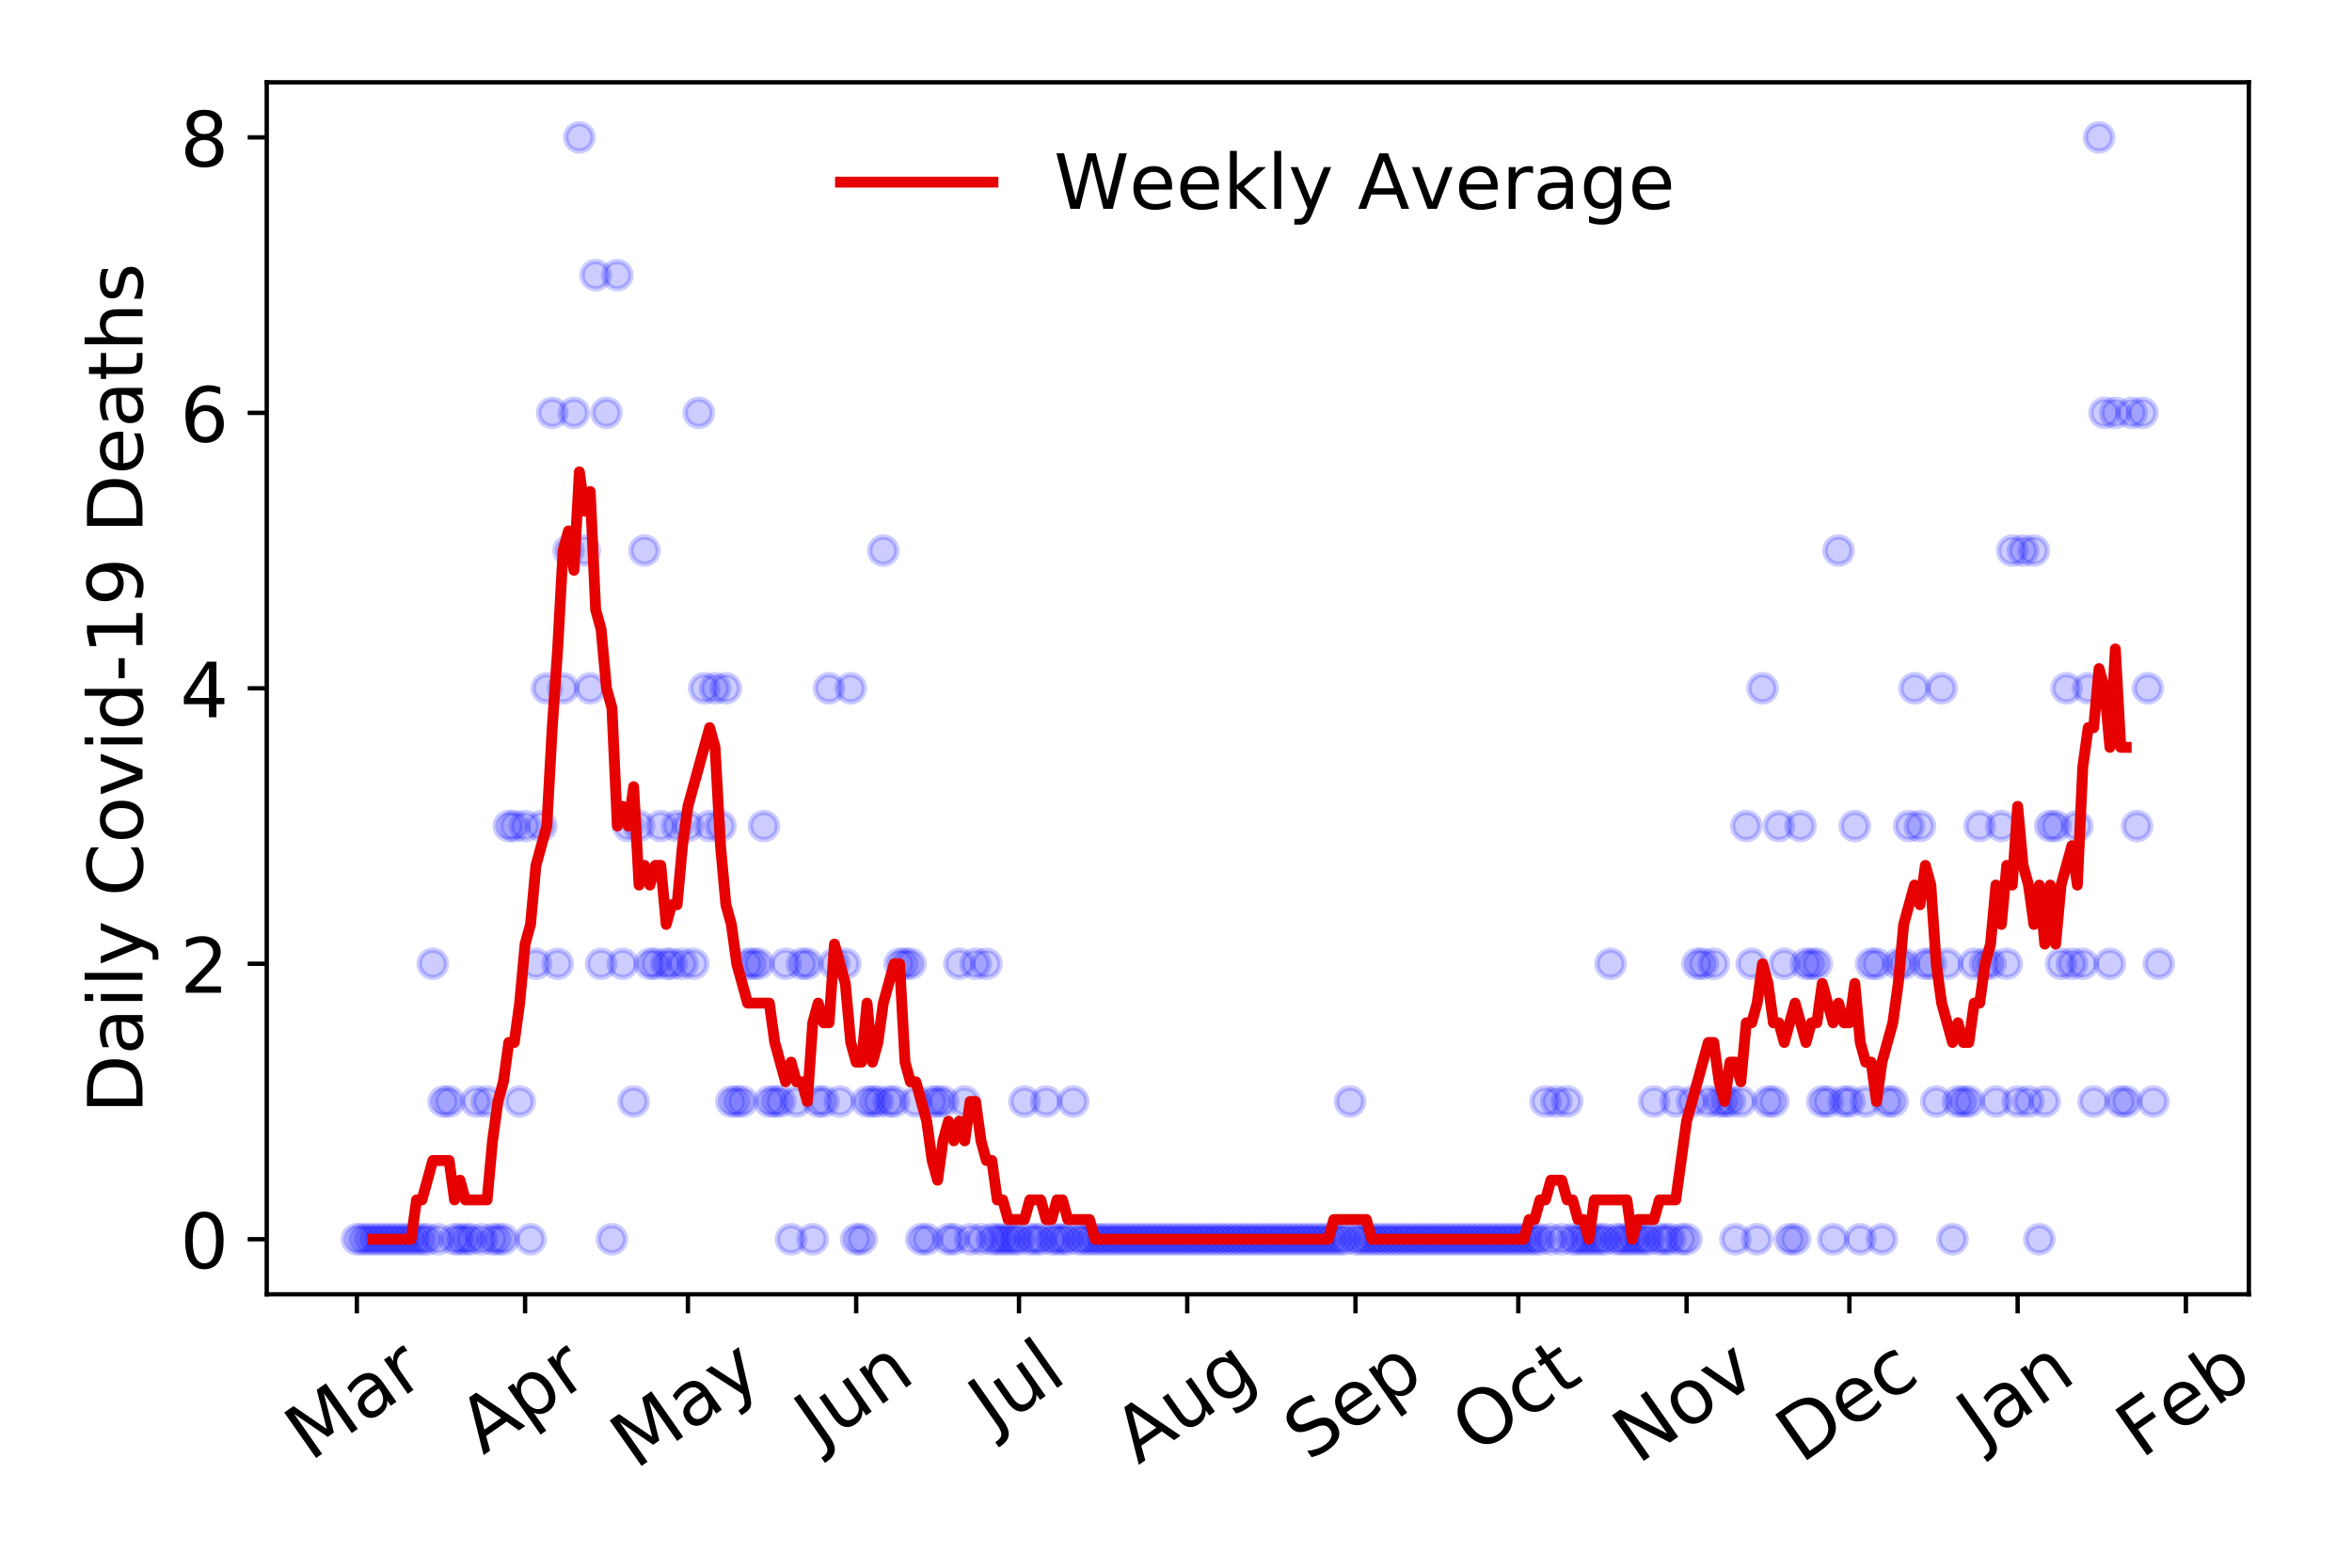 <?xml version="1.0" encoding="utf-8" standalone="no"?>
<!DOCTYPE svg PUBLIC "-//W3C//DTD SVG 1.1//EN"
  "http://www.w3.org/Graphics/SVG/1.1/DTD/svg11.dtd">
<!-- Created with matplotlib (https://matplotlib.org/) -->
<svg height="288pt" version="1.1" viewBox="0 0 432 288" width="432pt" xmlns="http://www.w3.org/2000/svg" xmlns:xlink="http://www.w3.org/1999/xlink">
 <defs>
  <style type="text/css">
*{stroke-linecap:butt;stroke-linejoin:round;}
  </style>
 </defs>
 <g id="figure_1">
  <g id="patch_1">
   <path d="M 0 288 
L 432 288 
L 432 0 
L 0 0 
z
" style="fill:#ffffff;"/>
  </g>
  <g id="axes_1">
   <g id="patch_2">
    <path d="M 48.995 237.778 
L 413.055 237.778 
L 413.055 15.12 
L 48.995 15.12 
z
" style="fill:#ffffff;"/>
   </g>
   <g id="matplotlib.axis_1">
    <g id="xtick_1">
     <g id="line2d_1">
      <defs>
       <path d="M 0 0 
L 0 3.5 
" id="m240ef37b98" style="stroke:#000000;stroke-width:0.8;"/>
      </defs>
      <g>
       <use style="stroke:#000000;stroke-width:0.8;" x="65.543" xlink:href="#m240ef37b98" y="237.778"/>
      </g>
     </g>
     <g id="text_1">
      <!-- Mar -->
      <defs>
       <path d="M 9.812 72.906 
L 24.516 72.906 
L 43.109 23.297 
L 61.812 72.906 
L 76.516 72.906 
L 76.516 0 
L 66.891 0 
L 66.891 64.016 
L 48.094 14.016 
L 38.188 14.016 
L 19.391 64.016 
L 19.391 0 
L 9.812 0 
z
" id="DejaVuSans-77"/>
       <path d="M 34.281 27.484 
Q 23.391 27.484 19.188 25 
Q 14.984 22.516 14.984 16.5 
Q 14.984 11.719 18.141 8.906 
Q 21.297 6.109 26.703 6.109 
Q 34.188 6.109 38.703 11.406 
Q 43.219 16.703 43.219 25.484 
L 43.219 27.484 
z
M 52.203 31.203 
L 52.203 0 
L 43.219 0 
L 43.219 8.297 
Q 40.141 3.328 35.547 0.953 
Q 30.953 -1.422 24.312 -1.422 
Q 15.922 -1.422 10.953 3.297 
Q 6 8.016 6 15.922 
Q 6 25.141 12.172 29.828 
Q 18.359 34.516 30.609 34.516 
L 43.219 34.516 
L 43.219 35.406 
Q 43.219 41.609 39.141 45 
Q 35.062 48.391 27.688 48.391 
Q 23 48.391 18.547 47.266 
Q 14.109 46.141 10.016 43.891 
L 10.016 52.203 
Q 14.938 54.109 19.578 55.047 
Q 24.219 56 28.609 56 
Q 40.484 56 46.344 49.844 
Q 52.203 43.703 52.203 31.203 
z
" id="DejaVuSans-97"/>
       <path d="M 41.109 46.297 
Q 39.594 47.172 37.812 47.578 
Q 36.031 48 33.891 48 
Q 26.266 48 22.188 43.047 
Q 18.109 38.094 18.109 28.812 
L 18.109 0 
L 9.078 0 
L 9.078 54.688 
L 18.109 54.688 
L 18.109 46.188 
Q 20.953 51.172 25.484 53.578 
Q 30.031 56 36.531 56 
Q 37.453 56 38.578 55.875 
Q 39.703 55.766 41.062 55.516 
z
" id="DejaVuSans-114"/>
      </defs>
      <g transform="translate(56.94 268.643)rotate(-35)scale(0.14 -0.14)">
       <use xlink:href="#DejaVuSans-77"/>
       <use x="86.279" xlink:href="#DejaVuSans-97"/>
       <use x="147.559" xlink:href="#DejaVuSans-114"/>
      </g>
     </g>
    </g>
    <g id="xtick_2">
     <g id="line2d_2">
      <g>
       <use style="stroke:#000000;stroke-width:0.8;" x="96.446" xlink:href="#m240ef37b98" y="237.778"/>
      </g>
     </g>
     <g id="text_2">
      <!-- Apr -->
      <defs>
       <path d="M 34.188 63.188 
L 20.797 26.906 
L 47.609 26.906 
z
M 28.609 72.906 
L 39.797 72.906 
L 67.578 0 
L 57.328 0 
L 50.688 18.703 
L 17.828 18.703 
L 11.188 0 
L 0.781 0 
z
" id="DejaVuSans-65"/>
       <path d="M 18.109 8.203 
L 18.109 -20.797 
L 9.078 -20.797 
L 9.078 54.688 
L 18.109 54.688 
L 18.109 46.391 
Q 20.953 51.266 25.266 53.625 
Q 29.594 56 35.594 56 
Q 45.562 56 51.781 48.094 
Q 58.016 40.188 58.016 27.297 
Q 58.016 14.406 51.781 6.484 
Q 45.562 -1.422 35.594 -1.422 
Q 29.594 -1.422 25.266 0.953 
Q 20.953 3.328 18.109 8.203 
z
M 48.688 27.297 
Q 48.688 37.203 44.609 42.844 
Q 40.531 48.484 33.406 48.484 
Q 26.266 48.484 22.188 42.844 
Q 18.109 37.203 18.109 27.297 
Q 18.109 17.391 22.188 11.75 
Q 26.266 6.109 33.406 6.109 
Q 40.531 6.109 44.609 11.75 
Q 48.688 17.391 48.688 27.297 
z
" id="DejaVuSans-112"/>
      </defs>
      <g transform="translate(88.742 267.384)rotate(-35)scale(0.14 -0.14)">
       <use xlink:href="#DejaVuSans-65"/>
       <use x="68.408" xlink:href="#DejaVuSans-112"/>
       <use x="131.885" xlink:href="#DejaVuSans-114"/>
      </g>
     </g>
    </g>
    <g id="xtick_3">
     <g id="line2d_3">
      <g>
       <use style="stroke:#000000;stroke-width:0.8;" x="126.353" xlink:href="#m240ef37b98" y="237.778"/>
      </g>
     </g>
     <g id="text_3">
      <!-- May -->
      <defs>
       <path d="M 32.172 -5.078 
Q 28.375 -14.844 24.75 -17.812 
Q 21.141 -20.797 15.094 -20.797 
L 7.906 -20.797 
L 7.906 -13.281 
L 13.188 -13.281 
Q 16.891 -13.281 18.938 -11.516 
Q 21 -9.766 23.484 -3.219 
L 25.094 0.875 
L 2.984 54.688 
L 12.5 54.688 
L 29.594 11.922 
L 46.688 54.688 
L 56.203 54.688 
z
" id="DejaVuSans-121"/>
      </defs>
      <g transform="translate(116.713 270.094)rotate(-35)scale(0.14 -0.14)">
       <use xlink:href="#DejaVuSans-77"/>
       <use x="86.279" xlink:href="#DejaVuSans-97"/>
       <use x="147.559" xlink:href="#DejaVuSans-121"/>
      </g>
     </g>
    </g>
    <g id="xtick_4">
     <g id="line2d_4">
      <g>
       <use style="stroke:#000000;stroke-width:0.8;" x="157.256" xlink:href="#m240ef37b98" y="237.778"/>
      </g>
     </g>
     <g id="text_4">
      <!-- Jun -->
      <defs>
       <path d="M 9.812 72.906 
L 19.672 72.906 
L 19.672 5.078 
Q 19.672 -8.109 14.672 -14.062 
Q 9.672 -20.016 -1.422 -20.016 
L -5.172 -20.016 
L -5.172 -11.719 
L -2.094 -11.719 
Q 4.438 -11.719 7.125 -8.047 
Q 9.812 -4.391 9.812 5.078 
z
" id="DejaVuSans-74"/>
       <path d="M 8.5 21.578 
L 8.5 54.688 
L 17.484 54.688 
L 17.484 21.922 
Q 17.484 14.156 20.5 10.266 
Q 23.531 6.391 29.594 6.391 
Q 36.859 6.391 41.078 11.031 
Q 45.312 15.672 45.312 23.688 
L 45.312 54.688 
L 54.297 54.688 
L 54.297 0 
L 45.312 0 
L 45.312 8.406 
Q 42.047 3.422 37.719 1 
Q 33.406 -1.422 27.688 -1.422 
Q 18.266 -1.422 13.375 4.438 
Q 8.5 10.297 8.5 21.578 
z
M 31.109 56 
z
" id="DejaVuSans-117"/>
       <path d="M 54.891 33.016 
L 54.891 0 
L 45.906 0 
L 45.906 32.719 
Q 45.906 40.484 42.875 44.328 
Q 39.844 48.188 33.797 48.188 
Q 26.516 48.188 22.312 43.547 
Q 18.109 38.922 18.109 30.906 
L 18.109 0 
L 9.078 0 
L 9.078 54.688 
L 18.109 54.688 
L 18.109 46.188 
Q 21.344 51.125 25.703 53.562 
Q 30.078 56 35.797 56 
Q 45.219 56 50.047 50.172 
Q 54.891 44.344 54.891 33.016 
z
" id="DejaVuSans-110"/>
      </defs>
      <g transform="translate(150.512 266.039)rotate(-35)scale(0.14 -0.14)">
       <use xlink:href="#DejaVuSans-74"/>
       <use x="29.492" xlink:href="#DejaVuSans-117"/>
       <use x="92.871" xlink:href="#DejaVuSans-110"/>
      </g>
     </g>
    </g>
    <g id="xtick_5">
     <g id="line2d_5">
      <g>
       <use style="stroke:#000000;stroke-width:0.8;" x="187.162" xlink:href="#m240ef37b98" y="237.778"/>
      </g>
     </g>
     <g id="text_5">
      <!-- Jul -->
      <defs>
       <path d="M 9.422 75.984 
L 18.406 75.984 
L 18.406 0 
L 9.422 0 
z
" id="DejaVuSans-108"/>
      </defs>
      <g transform="translate(182.46 263.181)rotate(-35)scale(0.14 -0.14)">
       <use xlink:href="#DejaVuSans-74"/>
       <use x="29.492" xlink:href="#DejaVuSans-117"/>
       <use x="92.871" xlink:href="#DejaVuSans-108"/>
      </g>
     </g>
    </g>
    <g id="xtick_6">
     <g id="line2d_6">
      <g>
       <use style="stroke:#000000;stroke-width:0.8;" x="218.066" xlink:href="#m240ef37b98" y="237.778"/>
      </g>
     </g>
     <g id="text_6">
      <!-- Aug -->
      <defs>
       <path d="M 45.406 27.984 
Q 45.406 37.75 41.375 43.109 
Q 37.359 48.484 30.078 48.484 
Q 22.859 48.484 18.828 43.109 
Q 14.797 37.75 14.797 27.984 
Q 14.797 18.266 18.828 12.891 
Q 22.859 7.516 30.078 7.516 
Q 37.359 7.516 41.375 12.891 
Q 45.406 18.266 45.406 27.984 
z
M 54.391 6.781 
Q 54.391 -7.172 48.188 -13.984 
Q 42 -20.797 29.203 -20.797 
Q 24.469 -20.797 20.266 -20.094 
Q 16.062 -19.391 12.109 -17.922 
L 12.109 -9.188 
Q 16.062 -11.328 19.922 -12.344 
Q 23.781 -13.375 27.781 -13.375 
Q 36.625 -13.375 41.016 -8.766 
Q 45.406 -4.156 45.406 5.172 
L 45.406 9.625 
Q 42.625 4.781 38.281 2.391 
Q 33.938 0 27.875 0 
Q 17.828 0 11.672 7.656 
Q 5.516 15.328 5.516 27.984 
Q 5.516 40.672 11.672 48.328 
Q 17.828 56 27.875 56 
Q 33.938 56 38.281 53.609 
Q 42.625 51.219 45.406 46.391 
L 45.406 54.688 
L 54.391 54.688 
z
" id="DejaVuSans-103"/>
      </defs>
      <g transform="translate(209.085 269.172)rotate(-35)scale(0.14 -0.14)">
       <use xlink:href="#DejaVuSans-65"/>
       <use x="68.408" xlink:href="#DejaVuSans-117"/>
       <use x="131.787" xlink:href="#DejaVuSans-103"/>
      </g>
     </g>
    </g>
    <g id="xtick_7">
     <g id="line2d_7">
      <g>
       <use style="stroke:#000000;stroke-width:0.8;" x="248.969" xlink:href="#m240ef37b98" y="237.778"/>
      </g>
     </g>
     <g id="text_7">
      <!-- Sep -->
      <defs>
       <path d="M 53.516 70.516 
L 53.516 60.891 
Q 47.906 63.578 42.922 64.891 
Q 37.938 66.219 33.297 66.219 
Q 25.25 66.219 20.875 63.094 
Q 16.5 59.969 16.5 54.203 
Q 16.5 49.359 19.406 46.891 
Q 22.312 44.438 30.422 42.922 
L 36.375 41.703 
Q 47.406 39.594 52.656 34.297 
Q 57.906 29 57.906 20.125 
Q 57.906 9.516 50.797 4.047 
Q 43.703 -1.422 29.984 -1.422 
Q 24.812 -1.422 18.969 -0.25 
Q 13.141 0.922 6.891 3.219 
L 6.891 13.375 
Q 12.891 10.016 18.656 8.297 
Q 24.422 6.594 29.984 6.594 
Q 38.422 6.594 43.016 9.906 
Q 47.609 13.234 47.609 19.391 
Q 47.609 24.75 44.312 27.781 
Q 41.016 30.812 33.5 32.328 
L 27.484 33.5 
Q 16.453 35.688 11.516 40.375 
Q 6.594 45.062 6.594 53.422 
Q 6.594 63.094 13.406 68.656 
Q 20.219 74.219 32.172 74.219 
Q 37.312 74.219 42.625 73.281 
Q 47.953 72.359 53.516 70.516 
z
" id="DejaVuSans-83"/>
       <path d="M 56.203 29.594 
L 56.203 25.203 
L 14.891 25.203 
Q 15.484 15.922 20.484 11.062 
Q 25.484 6.203 34.422 6.203 
Q 39.594 6.203 44.453 7.469 
Q 49.312 8.734 54.109 11.281 
L 54.109 2.781 
Q 49.266 0.734 44.188 -0.344 
Q 39.109 -1.422 33.891 -1.422 
Q 20.797 -1.422 13.156 6.188 
Q 5.516 13.812 5.516 26.812 
Q 5.516 40.234 12.766 48.109 
Q 20.016 56 32.328 56 
Q 43.359 56 49.781 48.891 
Q 56.203 41.797 56.203 29.594 
z
M 47.219 32.234 
Q 47.125 39.594 43.094 43.984 
Q 39.062 48.391 32.422 48.391 
Q 24.906 48.391 20.391 44.141 
Q 15.875 39.891 15.188 32.172 
z
" id="DejaVuSans-101"/>
      </defs>
      <g transform="translate(240.376 268.629)rotate(-35)scale(0.14 -0.14)">
       <use xlink:href="#DejaVuSans-83"/>
       <use x="63.477" xlink:href="#DejaVuSans-101"/>
       <use x="125" xlink:href="#DejaVuSans-112"/>
      </g>
     </g>
    </g>
    <g id="xtick_8">
     <g id="line2d_8">
      <g>
       <use style="stroke:#000000;stroke-width:0.8;" x="278.875" xlink:href="#m240ef37b98" y="237.778"/>
      </g>
     </g>
     <g id="text_8">
      <!-- Oct -->
      <defs>
       <path d="M 39.406 66.219 
Q 28.656 66.219 22.328 58.203 
Q 16.016 50.203 16.016 36.375 
Q 16.016 22.609 22.328 14.594 
Q 28.656 6.594 39.406 6.594 
Q 50.141 6.594 56.422 14.594 
Q 62.703 22.609 62.703 36.375 
Q 62.703 50.203 56.422 58.203 
Q 50.141 66.219 39.406 66.219 
z
M 39.406 74.219 
Q 54.734 74.219 63.906 63.938 
Q 73.094 53.656 73.094 36.375 
Q 73.094 19.141 63.906 8.859 
Q 54.734 -1.422 39.406 -1.422 
Q 24.031 -1.422 14.812 8.828 
Q 5.609 19.094 5.609 36.375 
Q 5.609 53.656 14.812 63.938 
Q 24.031 74.219 39.406 74.219 
z
" id="DejaVuSans-79"/>
       <path d="M 48.781 52.594 
L 48.781 44.188 
Q 44.969 46.297 41.141 47.344 
Q 37.312 48.391 33.406 48.391 
Q 24.656 48.391 19.812 42.844 
Q 14.984 37.312 14.984 27.297 
Q 14.984 17.281 19.812 11.734 
Q 24.656 6.203 33.406 6.203 
Q 37.312 6.203 41.141 7.25 
Q 44.969 8.297 48.781 10.406 
L 48.781 2.094 
Q 45.016 0.344 40.984 -0.531 
Q 36.969 -1.422 32.422 -1.422 
Q 20.062 -1.422 12.781 6.344 
Q 5.516 14.109 5.516 27.297 
Q 5.516 40.672 12.859 48.328 
Q 20.219 56 33.016 56 
Q 37.156 56 41.109 55.141 
Q 45.062 54.297 48.781 52.594 
z
" id="DejaVuSans-99"/>
       <path d="M 18.312 70.219 
L 18.312 54.688 
L 36.812 54.688 
L 36.812 47.703 
L 18.312 47.703 
L 18.312 18.016 
Q 18.312 11.328 20.141 9.422 
Q 21.969 7.516 27.594 7.516 
L 36.812 7.516 
L 36.812 0 
L 27.594 0 
Q 17.188 0 13.234 3.875 
Q 9.281 7.766 9.281 18.016 
L 9.281 47.703 
L 2.688 47.703 
L 2.688 54.688 
L 9.281 54.688 
L 9.281 70.219 
z
" id="DejaVuSans-116"/>
      </defs>
      <g transform="translate(271.177 267.377)rotate(-35)scale(0.14 -0.14)">
       <use xlink:href="#DejaVuSans-79"/>
       <use x="78.711" xlink:href="#DejaVuSans-99"/>
       <use x="133.691" xlink:href="#DejaVuSans-116"/>
      </g>
     </g>
    </g>
    <g id="xtick_9">
     <g id="line2d_9">
      <g>
       <use style="stroke:#000000;stroke-width:0.8;" x="309.779" xlink:href="#m240ef37b98" y="237.778"/>
      </g>
     </g>
     <g id="text_9">
      <!-- Nov -->
      <defs>
       <path d="M 9.812 72.906 
L 23.094 72.906 
L 55.422 11.922 
L 55.422 72.906 
L 64.984 72.906 
L 64.984 0 
L 51.703 0 
L 19.391 60.984 
L 19.391 0 
L 9.812 0 
z
" id="DejaVuSans-78"/>
       <path d="M 30.609 48.391 
Q 23.391 48.391 19.188 42.75 
Q 14.984 37.109 14.984 27.297 
Q 14.984 17.484 19.156 11.844 
Q 23.344 6.203 30.609 6.203 
Q 37.797 6.203 41.984 11.859 
Q 46.188 17.531 46.188 27.297 
Q 46.188 37.016 41.984 42.703 
Q 37.797 48.391 30.609 48.391 
z
M 30.609 56 
Q 42.328 56 49.016 48.375 
Q 55.719 40.766 55.719 27.297 
Q 55.719 13.875 49.016 6.219 
Q 42.328 -1.422 30.609 -1.422 
Q 18.844 -1.422 12.172 6.219 
Q 5.516 13.875 5.516 27.297 
Q 5.516 40.766 12.172 48.375 
Q 18.844 56 30.609 56 
z
" id="DejaVuSans-111"/>
       <path d="M 2.984 54.688 
L 12.5 54.688 
L 29.594 8.797 
L 46.688 54.688 
L 56.203 54.688 
L 35.688 0 
L 23.484 0 
z
" id="DejaVuSans-118"/>
      </defs>
      <g transform="translate(300.802 269.166)rotate(-35)scale(0.14 -0.14)">
       <use xlink:href="#DejaVuSans-78"/>
       <use x="74.805" xlink:href="#DejaVuSans-111"/>
       <use x="135.986" xlink:href="#DejaVuSans-118"/>
      </g>
     </g>
    </g>
    <g id="xtick_10">
     <g id="line2d_10">
      <g>
       <use style="stroke:#000000;stroke-width:0.8;" x="339.685" xlink:href="#m240ef37b98" y="237.778"/>
      </g>
     </g>
     <g id="text_10">
      <!-- Dec -->
      <defs>
       <path d="M 19.672 64.797 
L 19.672 8.109 
L 31.594 8.109 
Q 46.688 8.109 53.688 14.938 
Q 60.688 21.781 60.688 36.531 
Q 60.688 51.172 53.688 57.984 
Q 46.688 64.797 31.594 64.797 
z
M 9.812 72.906 
L 30.078 72.906 
Q 51.266 72.906 61.172 64.094 
Q 71.094 55.281 71.094 36.531 
Q 71.094 17.672 61.125 8.828 
Q 51.172 0 30.078 0 
L 9.812 0 
z
" id="DejaVuSans-68"/>
      </defs>
      <g transform="translate(330.804 269.032)rotate(-35)scale(0.14 -0.14)">
       <use xlink:href="#DejaVuSans-68"/>
       <use x="77.002" xlink:href="#DejaVuSans-101"/>
       <use x="138.525" xlink:href="#DejaVuSans-99"/>
      </g>
     </g>
    </g>
    <g id="xtick_11">
     <g id="line2d_11">
      <g>
       <use style="stroke:#000000;stroke-width:0.8;" x="370.588" xlink:href="#m240ef37b98" y="237.778"/>
      </g>
     </g>
     <g id="text_11">
      <!-- Jan -->
      <g transform="translate(363.965 265.871)rotate(-35)scale(0.14 -0.14)">
       <use xlink:href="#DejaVuSans-74"/>
       <use x="29.492" xlink:href="#DejaVuSans-97"/>
       <use x="90.771" xlink:href="#DejaVuSans-110"/>
      </g>
     </g>
    </g>
    <g id="xtick_12">
     <g id="line2d_12">
      <g>
       <use style="stroke:#000000;stroke-width:0.8;" x="401.491" xlink:href="#m240ef37b98" y="237.778"/>
      </g>
     </g>
     <g id="text_12">
      <!-- Feb -->
      <defs>
       <path d="M 9.812 72.906 
L 51.703 72.906 
L 51.703 64.594 
L 19.672 64.594 
L 19.672 43.109 
L 48.578 43.109 
L 48.578 34.812 
L 19.672 34.812 
L 19.672 0 
L 9.812 0 
z
" id="DejaVuSans-70"/>
       <path d="M 48.688 27.297 
Q 48.688 37.203 44.609 42.844 
Q 40.531 48.484 33.406 48.484 
Q 26.266 48.484 22.188 42.844 
Q 18.109 37.203 18.109 27.297 
Q 18.109 17.391 22.188 11.75 
Q 26.266 6.109 33.406 6.109 
Q 40.531 6.109 44.609 11.75 
Q 48.688 17.391 48.688 27.297 
z
M 18.109 46.391 
Q 20.953 51.266 25.266 53.625 
Q 29.594 56 35.594 56 
Q 45.562 56 51.781 48.094 
Q 58.016 40.188 58.016 27.297 
Q 58.016 14.406 51.781 6.484 
Q 45.562 -1.422 35.594 -1.422 
Q 29.594 -1.422 25.266 0.953 
Q 20.953 3.328 18.109 8.203 
L 18.109 0 
L 9.078 0 
L 9.078 75.984 
L 18.109 75.984 
z
" id="DejaVuSans-98"/>
      </defs>
      <g transform="translate(393.245 268.143)rotate(-35)scale(0.14 -0.14)">
       <use xlink:href="#DejaVuSans-70"/>
       <use x="57.441" xlink:href="#DejaVuSans-101"/>
       <use x="118.965" xlink:href="#DejaVuSans-98"/>
      </g>
     </g>
    </g>
   </g>
   <g id="matplotlib.axis_2">
    <g id="ytick_1">
     <g id="line2d_13">
      <defs>
       <path d="M 0 0 
L -3.5 0 
" id="md2e75712c0" style="stroke:#000000;stroke-width:0.8;"/>
      </defs>
      <g>
       <use style="stroke:#000000;stroke-width:0.8;" x="48.995" xlink:href="#md2e75712c0" y="227.657"/>
      </g>
     </g>
     <g id="text_13">
      <!-- 0 -->
      <defs>
       <path d="M 31.781 66.406 
Q 24.172 66.406 20.328 58.906 
Q 16.5 51.422 16.5 36.375 
Q 16.5 21.391 20.328 13.891 
Q 24.172 6.391 31.781 6.391 
Q 39.453 6.391 43.281 13.891 
Q 47.125 21.391 47.125 36.375 
Q 47.125 51.422 43.281 58.906 
Q 39.453 66.406 31.781 66.406 
z
M 31.781 74.219 
Q 44.047 74.219 50.516 64.516 
Q 56.984 54.828 56.984 36.375 
Q 56.984 17.969 50.516 8.266 
Q 44.047 -1.422 31.781 -1.422 
Q 19.531 -1.422 13.062 8.266 
Q 6.594 17.969 6.594 36.375 
Q 6.594 54.828 13.062 64.516 
Q 19.531 74.219 31.781 74.219 
z
" id="DejaVuSans-48"/>
      </defs>
      <g transform="translate(33.087 232.976)scale(0.14 -0.14)">
       <use xlink:href="#DejaVuSans-48"/>
      </g>
     </g>
    </g>
    <g id="ytick_2">
     <g id="line2d_14">
      <g>
       <use style="stroke:#000000;stroke-width:0.8;" x="48.995" xlink:href="#md2e75712c0" y="177.053"/>
      </g>
     </g>
     <g id="text_14">
      <!-- 2 -->
      <defs>
       <path d="M 19.188 8.297 
L 53.609 8.297 
L 53.609 0 
L 7.328 0 
L 7.328 8.297 
Q 12.938 14.109 22.625 23.891 
Q 32.328 33.688 34.812 36.531 
Q 39.547 41.844 41.422 45.531 
Q 43.312 49.219 43.312 52.781 
Q 43.312 58.594 39.234 62.25 
Q 35.156 65.922 28.609 65.922 
Q 23.969 65.922 18.812 64.312 
Q 13.672 62.703 7.812 59.422 
L 7.812 69.391 
Q 13.766 71.781 18.938 73 
Q 24.125 74.219 28.422 74.219 
Q 39.75 74.219 46.484 68.547 
Q 53.219 62.891 53.219 53.422 
Q 53.219 48.922 51.531 44.891 
Q 49.859 40.875 45.406 35.406 
Q 44.188 33.984 37.641 27.219 
Q 31.109 20.453 19.188 8.297 
z
" id="DejaVuSans-50"/>
      </defs>
      <g transform="translate(33.087 182.372)scale(0.14 -0.14)">
       <use xlink:href="#DejaVuSans-50"/>
      </g>
     </g>
    </g>
    <g id="ytick_3">
     <g id="line2d_15">
      <g>
       <use style="stroke:#000000;stroke-width:0.8;" x="48.995" xlink:href="#md2e75712c0" y="126.449"/>
      </g>
     </g>
     <g id="text_15">
      <!-- 4 -->
      <defs>
       <path d="M 37.797 64.312 
L 12.891 25.391 
L 37.797 25.391 
z
M 35.203 72.906 
L 47.609 72.906 
L 47.609 25.391 
L 58.016 25.391 
L 58.016 17.188 
L 47.609 17.188 
L 47.609 0 
L 37.797 0 
L 37.797 17.188 
L 4.891 17.188 
L 4.891 26.703 
z
" id="DejaVuSans-52"/>
      </defs>
      <g transform="translate(33.087 131.768)scale(0.14 -0.14)">
       <use xlink:href="#DejaVuSans-52"/>
      </g>
     </g>
    </g>
    <g id="ytick_4">
     <g id="line2d_16">
      <g>
       <use style="stroke:#000000;stroke-width:0.8;" x="48.995" xlink:href="#md2e75712c0" y="75.845"/>
      </g>
     </g>
     <g id="text_16">
      <!-- 6 -->
      <defs>
       <path d="M 33.016 40.375 
Q 26.375 40.375 22.484 35.828 
Q 18.609 31.297 18.609 23.391 
Q 18.609 15.531 22.484 10.953 
Q 26.375 6.391 33.016 6.391 
Q 39.656 6.391 43.531 10.953 
Q 47.406 15.531 47.406 23.391 
Q 47.406 31.297 43.531 35.828 
Q 39.656 40.375 33.016 40.375 
z
M 52.594 71.297 
L 52.594 62.312 
Q 48.875 64.062 45.094 64.984 
Q 41.312 65.922 37.594 65.922 
Q 27.828 65.922 22.672 59.328 
Q 17.531 52.734 16.797 39.406 
Q 19.672 43.656 24.016 45.922 
Q 28.375 48.188 33.594 48.188 
Q 44.578 48.188 50.953 41.516 
Q 57.328 34.859 57.328 23.391 
Q 57.328 12.156 50.688 5.359 
Q 44.047 -1.422 33.016 -1.422 
Q 20.359 -1.422 13.672 8.266 
Q 6.984 17.969 6.984 36.375 
Q 6.984 53.656 15.188 63.938 
Q 23.391 74.219 37.203 74.219 
Q 40.922 74.219 44.703 73.484 
Q 48.484 72.75 52.594 71.297 
z
" id="DejaVuSans-54"/>
      </defs>
      <g transform="translate(33.087 81.164)scale(0.14 -0.14)">
       <use xlink:href="#DejaVuSans-54"/>
      </g>
     </g>
    </g>
    <g id="ytick_5">
     <g id="line2d_17">
      <g>
       <use style="stroke:#000000;stroke-width:0.8;" x="48.995" xlink:href="#md2e75712c0" y="25.241"/>
      </g>
     </g>
     <g id="text_17">
      <!-- 8 -->
      <defs>
       <path d="M 31.781 34.625 
Q 24.75 34.625 20.719 30.859 
Q 16.703 27.094 16.703 20.516 
Q 16.703 13.922 20.719 10.156 
Q 24.75 6.391 31.781 6.391 
Q 38.812 6.391 42.859 10.172 
Q 46.922 13.969 46.922 20.516 
Q 46.922 27.094 42.891 30.859 
Q 38.875 34.625 31.781 34.625 
z
M 21.922 38.812 
Q 15.578 40.375 12.031 44.719 
Q 8.5 49.078 8.5 55.328 
Q 8.5 64.062 14.719 69.141 
Q 20.953 74.219 31.781 74.219 
Q 42.672 74.219 48.875 69.141 
Q 55.078 64.062 55.078 55.328 
Q 55.078 49.078 51.531 44.719 
Q 48 40.375 41.703 38.812 
Q 48.828 37.156 52.797 32.312 
Q 56.781 27.484 56.781 20.516 
Q 56.781 9.906 50.312 4.234 
Q 43.844 -1.422 31.781 -1.422 
Q 19.734 -1.422 13.25 4.234 
Q 6.781 9.906 6.781 20.516 
Q 6.781 27.484 10.781 32.312 
Q 14.797 37.156 21.922 38.812 
z
M 18.312 54.391 
Q 18.312 48.734 21.844 45.562 
Q 25.391 42.391 31.781 42.391 
Q 38.141 42.391 41.719 45.562 
Q 45.312 48.734 45.312 54.391 
Q 45.312 60.062 41.719 63.234 
Q 38.141 66.406 31.781 66.406 
Q 25.391 66.406 21.844 63.234 
Q 18.312 60.062 18.312 54.391 
z
" id="DejaVuSans-56"/>
      </defs>
      <g transform="translate(33.087 30.56)scale(0.14 -0.14)">
       <use xlink:href="#DejaVuSans-56"/>
      </g>
     </g>
    </g>
    <g id="text_18">
     <!-- Daily Covid-19 Deaths -->
     <defs>
      <path d="M 9.422 54.688 
L 18.406 54.688 
L 18.406 0 
L 9.422 0 
z
M 9.422 75.984 
L 18.406 75.984 
L 18.406 64.594 
L 9.422 64.594 
z
" id="DejaVuSans-105"/>
      <path id="DejaVuSans-32"/>
      <path d="M 64.406 67.281 
L 64.406 56.891 
Q 59.422 61.531 53.781 63.812 
Q 48.141 66.109 41.797 66.109 
Q 29.297 66.109 22.656 58.469 
Q 16.016 50.828 16.016 36.375 
Q 16.016 21.969 22.656 14.328 
Q 29.297 6.688 41.797 6.688 
Q 48.141 6.688 53.781 8.984 
Q 59.422 11.281 64.406 15.922 
L 64.406 5.609 
Q 59.234 2.094 53.438 0.328 
Q 47.656 -1.422 41.219 -1.422 
Q 24.656 -1.422 15.125 8.703 
Q 5.609 18.844 5.609 36.375 
Q 5.609 53.953 15.125 64.078 
Q 24.656 74.219 41.219 74.219 
Q 47.75 74.219 53.531 72.484 
Q 59.328 70.75 64.406 67.281 
z
" id="DejaVuSans-67"/>
      <path d="M 45.406 46.391 
L 45.406 75.984 
L 54.391 75.984 
L 54.391 0 
L 45.406 0 
L 45.406 8.203 
Q 42.578 3.328 38.25 0.953 
Q 33.938 -1.422 27.875 -1.422 
Q 17.969 -1.422 11.734 6.484 
Q 5.516 14.406 5.516 27.297 
Q 5.516 40.188 11.734 48.094 
Q 17.969 56 27.875 56 
Q 33.938 56 38.25 53.625 
Q 42.578 51.266 45.406 46.391 
z
M 14.797 27.297 
Q 14.797 17.391 18.875 11.75 
Q 22.953 6.109 30.078 6.109 
Q 37.203 6.109 41.297 11.75 
Q 45.406 17.391 45.406 27.297 
Q 45.406 37.203 41.297 42.844 
Q 37.203 48.484 30.078 48.484 
Q 22.953 48.484 18.875 42.844 
Q 14.797 37.203 14.797 27.297 
z
" id="DejaVuSans-100"/>
      <path d="M 4.891 31.391 
L 31.203 31.391 
L 31.203 23.391 
L 4.891 23.391 
z
" id="DejaVuSans-45"/>
      <path d="M 12.406 8.297 
L 28.516 8.297 
L 28.516 63.922 
L 10.984 60.406 
L 10.984 69.391 
L 28.422 72.906 
L 38.281 72.906 
L 38.281 8.297 
L 54.391 8.297 
L 54.391 0 
L 12.406 0 
z
" id="DejaVuSans-49"/>
      <path d="M 10.984 1.516 
L 10.984 10.5 
Q 14.703 8.734 18.5 7.812 
Q 22.312 6.891 25.984 6.891 
Q 35.75 6.891 40.891 13.453 
Q 46.047 20.016 46.781 33.406 
Q 43.953 29.203 39.594 26.953 
Q 35.25 24.703 29.984 24.703 
Q 19.047 24.703 12.672 31.312 
Q 6.297 37.938 6.297 49.422 
Q 6.297 60.641 12.938 67.422 
Q 19.578 74.219 30.609 74.219 
Q 43.266 74.219 49.922 64.516 
Q 56.594 54.828 56.594 36.375 
Q 56.594 19.141 48.406 8.859 
Q 40.234 -1.422 26.422 -1.422 
Q 22.703 -1.422 18.891 -0.688 
Q 15.094 0.047 10.984 1.516 
z
M 30.609 32.422 
Q 37.25 32.422 41.125 36.953 
Q 45.016 41.5 45.016 49.422 
Q 45.016 57.281 41.125 61.844 
Q 37.25 66.406 30.609 66.406 
Q 23.969 66.406 20.094 61.844 
Q 16.219 57.281 16.219 49.422 
Q 16.219 41.5 20.094 36.953 
Q 23.969 32.422 30.609 32.422 
z
" id="DejaVuSans-57"/>
      <path d="M 54.891 33.016 
L 54.891 0 
L 45.906 0 
L 45.906 32.719 
Q 45.906 40.484 42.875 44.328 
Q 39.844 48.188 33.797 48.188 
Q 26.516 48.188 22.312 43.547 
Q 18.109 38.922 18.109 30.906 
L 18.109 0 
L 9.078 0 
L 9.078 75.984 
L 18.109 75.984 
L 18.109 46.188 
Q 21.344 51.125 25.703 53.562 
Q 30.078 56 35.797 56 
Q 45.219 56 50.047 50.172 
Q 54.891 44.344 54.891 33.016 
z
" id="DejaVuSans-104"/>
      <path d="M 44.281 53.078 
L 44.281 44.578 
Q 40.484 46.531 36.375 47.5 
Q 32.281 48.484 27.875 48.484 
Q 21.188 48.484 17.844 46.438 
Q 14.5 44.391 14.5 40.281 
Q 14.5 37.156 16.891 35.375 
Q 19.281 33.594 26.516 31.984 
L 29.594 31.297 
Q 39.156 29.25 43.188 25.516 
Q 47.219 21.781 47.219 15.094 
Q 47.219 7.469 41.188 3.016 
Q 35.156 -1.422 24.609 -1.422 
Q 20.219 -1.422 15.453 -0.562 
Q 10.688 0.297 5.422 2 
L 5.422 11.281 
Q 10.406 8.688 15.234 7.391 
Q 20.062 6.109 24.812 6.109 
Q 31.156 6.109 34.562 8.281 
Q 37.984 10.453 37.984 14.406 
Q 37.984 18.062 35.516 20.016 
Q 33.062 21.969 24.703 23.781 
L 21.578 24.516 
Q 13.234 26.266 9.516 29.906 
Q 5.812 33.547 5.812 39.891 
Q 5.812 47.609 11.281 51.797 
Q 16.75 56 26.812 56 
Q 31.781 56 36.172 55.266 
Q 40.578 54.547 44.281 53.078 
z
" id="DejaVuSans-115"/>
     </defs>
     <g transform="translate(26.176 204.56)rotate(-90)scale(0.14 -0.14)">
      <use xlink:href="#DejaVuSans-68"/>
      <use x="77.002" xlink:href="#DejaVuSans-97"/>
      <use x="138.281" xlink:href="#DejaVuSans-105"/>
      <use x="166.064" xlink:href="#DejaVuSans-108"/>
      <use x="193.848" xlink:href="#DejaVuSans-121"/>
      <use x="253.027" xlink:href="#DejaVuSans-32"/>
      <use x="284.814" xlink:href="#DejaVuSans-67"/>
      <use x="354.639" xlink:href="#DejaVuSans-111"/>
      <use x="415.82" xlink:href="#DejaVuSans-118"/>
      <use x="475" xlink:href="#DejaVuSans-105"/>
      <use x="502.783" xlink:href="#DejaVuSans-100"/>
      <use x="566.26" xlink:href="#DejaVuSans-45"/>
      <use x="602.344" xlink:href="#DejaVuSans-49"/>
      <use x="665.967" xlink:href="#DejaVuSans-57"/>
      <use x="729.59" xlink:href="#DejaVuSans-32"/>
      <use x="761.377" xlink:href="#DejaVuSans-68"/>
      <use x="838.379" xlink:href="#DejaVuSans-101"/>
      <use x="899.902" xlink:href="#DejaVuSans-97"/>
      <use x="961.182" xlink:href="#DejaVuSans-116"/>
      <use x="1000.391" xlink:href="#DejaVuSans-104"/>
      <use x="1063.77" xlink:href="#DejaVuSans-115"/>
     </g>
    </g>
   </g>
   <g id="line2d_18">
    <defs>
     <path d="M 0 2.5 
C 0.663 2.5 1.299 2.237 1.768 1.768 
C 2.237 1.299 2.5 0.663 2.5 0 
C 2.5 -0.663 2.237 -1.299 1.768 -1.768 
C 1.299 -2.237 0.663 -2.5 0 -2.5 
C -0.663 -2.5 -1.299 -2.237 -1.768 -1.768 
C -2.237 -1.299 -2.5 -0.663 -2.5 0 
C -2.5 0.663 -2.237 1.299 -1.768 1.768 
C -1.299 2.237 -0.663 2.5 0 2.5 
z
" id="m1ca66d8aff" style="stroke:#0000ff;stroke-opacity:0.2;"/>
    </defs>
    <g clip-path="url(#p6bf1a50674)">
     <use style="fill:#0000ff;fill-opacity:0.2;stroke:#0000ff;stroke-opacity:0.2;" x="65.543" xlink:href="#m1ca66d8aff" y="227.657"/>
     <use style="fill:#0000ff;fill-opacity:0.2;stroke:#0000ff;stroke-opacity:0.2;" x="66.54" xlink:href="#m1ca66d8aff" y="227.657"/>
     <use style="fill:#0000ff;fill-opacity:0.2;stroke:#0000ff;stroke-opacity:0.2;" x="67.537" xlink:href="#m1ca66d8aff" y="227.657"/>
     <use style="fill:#0000ff;fill-opacity:0.2;stroke:#0000ff;stroke-opacity:0.2;" x="68.534" xlink:href="#m1ca66d8aff" y="227.657"/>
     <use style="fill:#0000ff;fill-opacity:0.2;stroke:#0000ff;stroke-opacity:0.2;" x="69.531" xlink:href="#m1ca66d8aff" y="227.657"/>
     <use style="fill:#0000ff;fill-opacity:0.2;stroke:#0000ff;stroke-opacity:0.2;" x="70.528" xlink:href="#m1ca66d8aff" y="227.657"/>
     <use style="fill:#0000ff;fill-opacity:0.2;stroke:#0000ff;stroke-opacity:0.2;" x="71.524" xlink:href="#m1ca66d8aff" y="227.657"/>
     <use style="fill:#0000ff;fill-opacity:0.2;stroke:#0000ff;stroke-opacity:0.2;" x="72.521" xlink:href="#m1ca66d8aff" y="227.657"/>
     <use style="fill:#0000ff;fill-opacity:0.2;stroke:#0000ff;stroke-opacity:0.2;" x="73.518" xlink:href="#m1ca66d8aff" y="227.657"/>
     <use style="fill:#0000ff;fill-opacity:0.2;stroke:#0000ff;stroke-opacity:0.2;" x="74.515" xlink:href="#m1ca66d8aff" y="227.657"/>
     <use style="fill:#0000ff;fill-opacity:0.2;stroke:#0000ff;stroke-opacity:0.2;" x="75.512" xlink:href="#m1ca66d8aff" y="227.657"/>
     <use style="fill:#0000ff;fill-opacity:0.2;stroke:#0000ff;stroke-opacity:0.2;" x="76.509" xlink:href="#m1ca66d8aff" y="227.657"/>
     <use style="fill:#0000ff;fill-opacity:0.2;stroke:#0000ff;stroke-opacity:0.2;" x="77.506" xlink:href="#m1ca66d8aff" y="227.657"/>
     <use style="fill:#0000ff;fill-opacity:0.2;stroke:#0000ff;stroke-opacity:0.2;" x="78.503" xlink:href="#m1ca66d8aff" y="227.657"/>
     <use style="fill:#0000ff;fill-opacity:0.2;stroke:#0000ff;stroke-opacity:0.2;" x="79.499" xlink:href="#m1ca66d8aff" y="177.053"/>
     <use style="fill:#0000ff;fill-opacity:0.2;stroke:#0000ff;stroke-opacity:0.2;" x="80.496" xlink:href="#m1ca66d8aff" y="227.657"/>
     <use style="fill:#0000ff;fill-opacity:0.2;stroke:#0000ff;stroke-opacity:0.2;" x="81.493" xlink:href="#m1ca66d8aff" y="202.355"/>
     <use style="fill:#0000ff;fill-opacity:0.2;stroke:#0000ff;stroke-opacity:0.2;" x="82.49" xlink:href="#m1ca66d8aff" y="202.355"/>
     <use style="fill:#0000ff;fill-opacity:0.2;stroke:#0000ff;stroke-opacity:0.2;" x="83.487" xlink:href="#m1ca66d8aff" y="227.657"/>
     <use style="fill:#0000ff;fill-opacity:0.2;stroke:#0000ff;stroke-opacity:0.2;" x="84.484" xlink:href="#m1ca66d8aff" y="227.657"/>
     <use style="fill:#0000ff;fill-opacity:0.2;stroke:#0000ff;stroke-opacity:0.2;" x="85.481" xlink:href="#m1ca66d8aff" y="227.657"/>
     <use style="fill:#0000ff;fill-opacity:0.2;stroke:#0000ff;stroke-opacity:0.2;" x="86.478" xlink:href="#m1ca66d8aff" y="227.657"/>
     <use style="fill:#0000ff;fill-opacity:0.2;stroke:#0000ff;stroke-opacity:0.2;" x="87.475" xlink:href="#m1ca66d8aff" y="202.355"/>
     <use style="fill:#0000ff;fill-opacity:0.2;stroke:#0000ff;stroke-opacity:0.2;" x="88.471" xlink:href="#m1ca66d8aff" y="227.657"/>
     <use style="fill:#0000ff;fill-opacity:0.2;stroke:#0000ff;stroke-opacity:0.2;" x="89.468" xlink:href="#m1ca66d8aff" y="202.355"/>
     <use style="fill:#0000ff;fill-opacity:0.2;stroke:#0000ff;stroke-opacity:0.2;" x="90.465" xlink:href="#m1ca66d8aff" y="227.657"/>
     <use style="fill:#0000ff;fill-opacity:0.2;stroke:#0000ff;stroke-opacity:0.2;" x="91.462" xlink:href="#m1ca66d8aff" y="227.657"/>
     <use style="fill:#0000ff;fill-opacity:0.2;stroke:#0000ff;stroke-opacity:0.2;" x="92.459" xlink:href="#m1ca66d8aff" y="227.657"/>
     <use style="fill:#0000ff;fill-opacity:0.2;stroke:#0000ff;stroke-opacity:0.2;" x="93.456" xlink:href="#m1ca66d8aff" y="151.751"/>
     <use style="fill:#0000ff;fill-opacity:0.2;stroke:#0000ff;stroke-opacity:0.2;" x="94.453" xlink:href="#m1ca66d8aff" y="151.751"/>
     <use style="fill:#0000ff;fill-opacity:0.2;stroke:#0000ff;stroke-opacity:0.2;" x="95.45" xlink:href="#m1ca66d8aff" y="202.355"/>
     <use style="fill:#0000ff;fill-opacity:0.2;stroke:#0000ff;stroke-opacity:0.2;" x="96.446" xlink:href="#m1ca66d8aff" y="151.751"/>
     <use style="fill:#0000ff;fill-opacity:0.2;stroke:#0000ff;stroke-opacity:0.2;" x="97.443" xlink:href="#m1ca66d8aff" y="227.657"/>
     <use style="fill:#0000ff;fill-opacity:0.2;stroke:#0000ff;stroke-opacity:0.2;" x="98.44" xlink:href="#m1ca66d8aff" y="177.053"/>
     <use style="fill:#0000ff;fill-opacity:0.2;stroke:#0000ff;stroke-opacity:0.2;" x="99.437" xlink:href="#m1ca66d8aff" y="151.751"/>
     <use style="fill:#0000ff;fill-opacity:0.2;stroke:#0000ff;stroke-opacity:0.2;" x="100.434" xlink:href="#m1ca66d8aff" y="126.449"/>
     <use style="fill:#0000ff;fill-opacity:0.2;stroke:#0000ff;stroke-opacity:0.2;" x="101.431" xlink:href="#m1ca66d8aff" y="75.845"/>
     <use style="fill:#0000ff;fill-opacity:0.2;stroke:#0000ff;stroke-opacity:0.2;" x="102.428" xlink:href="#m1ca66d8aff" y="177.053"/>
     <use style="fill:#0000ff;fill-opacity:0.2;stroke:#0000ff;stroke-opacity:0.2;" x="103.425" xlink:href="#m1ca66d8aff" y="126.449"/>
     <use style="fill:#0000ff;fill-opacity:0.2;stroke:#0000ff;stroke-opacity:0.2;" x="104.421" xlink:href="#m1ca66d8aff" y="101.147"/>
     <use style="fill:#0000ff;fill-opacity:0.2;stroke:#0000ff;stroke-opacity:0.2;" x="105.418" xlink:href="#m1ca66d8aff" y="75.845"/>
     <use style="fill:#0000ff;fill-opacity:0.2;stroke:#0000ff;stroke-opacity:0.2;" x="106.415" xlink:href="#m1ca66d8aff" y="25.241"/>
     <use style="fill:#0000ff;fill-opacity:0.2;stroke:#0000ff;stroke-opacity:0.2;" x="107.412" xlink:href="#m1ca66d8aff" y="101.147"/>
     <use style="fill:#0000ff;fill-opacity:0.2;stroke:#0000ff;stroke-opacity:0.2;" x="108.409" xlink:href="#m1ca66d8aff" y="126.449"/>
     <use style="fill:#0000ff;fill-opacity:0.2;stroke:#0000ff;stroke-opacity:0.2;" x="109.406" xlink:href="#m1ca66d8aff" y="50.543"/>
     <use style="fill:#0000ff;fill-opacity:0.2;stroke:#0000ff;stroke-opacity:0.2;" x="110.403" xlink:href="#m1ca66d8aff" y="177.053"/>
     <use style="fill:#0000ff;fill-opacity:0.2;stroke:#0000ff;stroke-opacity:0.2;" x="111.4" xlink:href="#m1ca66d8aff" y="75.845"/>
     <use style="fill:#0000ff;fill-opacity:0.2;stroke:#0000ff;stroke-opacity:0.2;" x="112.396" xlink:href="#m1ca66d8aff" y="227.657"/>
     <use style="fill:#0000ff;fill-opacity:0.2;stroke:#0000ff;stroke-opacity:0.2;" x="113.393" xlink:href="#m1ca66d8aff" y="50.543"/>
     <use style="fill:#0000ff;fill-opacity:0.2;stroke:#0000ff;stroke-opacity:0.2;" x="114.39" xlink:href="#m1ca66d8aff" y="177.053"/>
     <use style="fill:#0000ff;fill-opacity:0.2;stroke:#0000ff;stroke-opacity:0.2;" x="115.387" xlink:href="#m1ca66d8aff" y="151.751"/>
     <use style="fill:#0000ff;fill-opacity:0.2;stroke:#0000ff;stroke-opacity:0.2;" x="116.384" xlink:href="#m1ca66d8aff" y="202.355"/>
     <use style="fill:#0000ff;fill-opacity:0.2;stroke:#0000ff;stroke-opacity:0.2;" x="117.381" xlink:href="#m1ca66d8aff" y="151.751"/>
     <use style="fill:#0000ff;fill-opacity:0.2;stroke:#0000ff;stroke-opacity:0.2;" x="118.378" xlink:href="#m1ca66d8aff" y="101.147"/>
     <use style="fill:#0000ff;fill-opacity:0.2;stroke:#0000ff;stroke-opacity:0.2;" x="119.375" xlink:href="#m1ca66d8aff" y="177.053"/>
     <use style="fill:#0000ff;fill-opacity:0.2;stroke:#0000ff;stroke-opacity:0.2;" x="120.372" xlink:href="#m1ca66d8aff" y="177.053"/>
     <use style="fill:#0000ff;fill-opacity:0.2;stroke:#0000ff;stroke-opacity:0.2;" x="121.368" xlink:href="#m1ca66d8aff" y="151.751"/>
     <use style="fill:#0000ff;fill-opacity:0.2;stroke:#0000ff;stroke-opacity:0.2;" x="122.365" xlink:href="#m1ca66d8aff" y="177.053"/>
     <use style="fill:#0000ff;fill-opacity:0.2;stroke:#0000ff;stroke-opacity:0.2;" x="123.362" xlink:href="#m1ca66d8aff" y="177.053"/>
     <use style="fill:#0000ff;fill-opacity:0.2;stroke:#0000ff;stroke-opacity:0.2;" x="124.359" xlink:href="#m1ca66d8aff" y="151.751"/>
     <use style="fill:#0000ff;fill-opacity:0.2;stroke:#0000ff;stroke-opacity:0.2;" x="125.356" xlink:href="#m1ca66d8aff" y="177.053"/>
     <use style="fill:#0000ff;fill-opacity:0.2;stroke:#0000ff;stroke-opacity:0.2;" x="126.353" xlink:href="#m1ca66d8aff" y="151.751"/>
     <use style="fill:#0000ff;fill-opacity:0.2;stroke:#0000ff;stroke-opacity:0.2;" x="127.35" xlink:href="#m1ca66d8aff" y="177.053"/>
     <use style="fill:#0000ff;fill-opacity:0.2;stroke:#0000ff;stroke-opacity:0.2;" x="128.347" xlink:href="#m1ca66d8aff" y="75.845"/>
     <use style="fill:#0000ff;fill-opacity:0.2;stroke:#0000ff;stroke-opacity:0.2;" x="129.343" xlink:href="#m1ca66d8aff" y="126.449"/>
     <use style="fill:#0000ff;fill-opacity:0.2;stroke:#0000ff;stroke-opacity:0.2;" x="130.34" xlink:href="#m1ca66d8aff" y="151.751"/>
     <use style="fill:#0000ff;fill-opacity:0.2;stroke:#0000ff;stroke-opacity:0.2;" x="131.337" xlink:href="#m1ca66d8aff" y="126.449"/>
     <use style="fill:#0000ff;fill-opacity:0.2;stroke:#0000ff;stroke-opacity:0.2;" x="132.334" xlink:href="#m1ca66d8aff" y="151.751"/>
     <use style="fill:#0000ff;fill-opacity:0.2;stroke:#0000ff;stroke-opacity:0.2;" x="133.331" xlink:href="#m1ca66d8aff" y="126.449"/>
     <use style="fill:#0000ff;fill-opacity:0.2;stroke:#0000ff;stroke-opacity:0.2;" x="134.328" xlink:href="#m1ca66d8aff" y="202.355"/>
     <use style="fill:#0000ff;fill-opacity:0.2;stroke:#0000ff;stroke-opacity:0.2;" x="135.325" xlink:href="#m1ca66d8aff" y="202.355"/>
     <use style="fill:#0000ff;fill-opacity:0.2;stroke:#0000ff;stroke-opacity:0.2;" x="136.322" xlink:href="#m1ca66d8aff" y="202.355"/>
     <use style="fill:#0000ff;fill-opacity:0.2;stroke:#0000ff;stroke-opacity:0.2;" x="137.318" xlink:href="#m1ca66d8aff" y="177.053"/>
     <use style="fill:#0000ff;fill-opacity:0.2;stroke:#0000ff;stroke-opacity:0.2;" x="138.315" xlink:href="#m1ca66d8aff" y="177.053"/>
     <use style="fill:#0000ff;fill-opacity:0.2;stroke:#0000ff;stroke-opacity:0.2;" x="139.312" xlink:href="#m1ca66d8aff" y="177.053"/>
     <use style="fill:#0000ff;fill-opacity:0.2;stroke:#0000ff;stroke-opacity:0.2;" x="140.309" xlink:href="#m1ca66d8aff" y="151.751"/>
     <use style="fill:#0000ff;fill-opacity:0.2;stroke:#0000ff;stroke-opacity:0.2;" x="141.306" xlink:href="#m1ca66d8aff" y="202.355"/>
     <use style="fill:#0000ff;fill-opacity:0.2;stroke:#0000ff;stroke-opacity:0.2;" x="142.303" xlink:href="#m1ca66d8aff" y="202.355"/>
     <use style="fill:#0000ff;fill-opacity:0.2;stroke:#0000ff;stroke-opacity:0.2;" x="143.3" xlink:href="#m1ca66d8aff" y="202.355"/>
     <use style="fill:#0000ff;fill-opacity:0.2;stroke:#0000ff;stroke-opacity:0.2;" x="144.297" xlink:href="#m1ca66d8aff" y="177.053"/>
     <use style="fill:#0000ff;fill-opacity:0.2;stroke:#0000ff;stroke-opacity:0.2;" x="145.293" xlink:href="#m1ca66d8aff" y="227.657"/>
     <use style="fill:#0000ff;fill-opacity:0.2;stroke:#0000ff;stroke-opacity:0.2;" x="146.29" xlink:href="#m1ca66d8aff" y="202.355"/>
     <use style="fill:#0000ff;fill-opacity:0.2;stroke:#0000ff;stroke-opacity:0.2;" x="147.287" xlink:href="#m1ca66d8aff" y="177.053"/>
     <use style="fill:#0000ff;fill-opacity:0.2;stroke:#0000ff;stroke-opacity:0.2;" x="148.284" xlink:href="#m1ca66d8aff" y="177.053"/>
     <use style="fill:#0000ff;fill-opacity:0.2;stroke:#0000ff;stroke-opacity:0.2;" x="149.281" xlink:href="#m1ca66d8aff" y="227.657"/>
     <use style="fill:#0000ff;fill-opacity:0.2;stroke:#0000ff;stroke-opacity:0.2;" x="150.278" xlink:href="#m1ca66d8aff" y="202.355"/>
     <use style="fill:#0000ff;fill-opacity:0.2;stroke:#0000ff;stroke-opacity:0.2;" x="151.275" xlink:href="#m1ca66d8aff" y="202.355"/>
     <use style="fill:#0000ff;fill-opacity:0.2;stroke:#0000ff;stroke-opacity:0.2;" x="152.272" xlink:href="#m1ca66d8aff" y="126.449"/>
     <use style="fill:#0000ff;fill-opacity:0.2;stroke:#0000ff;stroke-opacity:0.2;" x="153.269" xlink:href="#m1ca66d8aff" y="177.053"/>
     <use style="fill:#0000ff;fill-opacity:0.2;stroke:#0000ff;stroke-opacity:0.2;" x="154.265" xlink:href="#m1ca66d8aff" y="202.355"/>
     <use style="fill:#0000ff;fill-opacity:0.2;stroke:#0000ff;stroke-opacity:0.2;" x="155.262" xlink:href="#m1ca66d8aff" y="177.053"/>
     <use style="fill:#0000ff;fill-opacity:0.2;stroke:#0000ff;stroke-opacity:0.2;" x="156.259" xlink:href="#m1ca66d8aff" y="126.449"/>
     <use style="fill:#0000ff;fill-opacity:0.2;stroke:#0000ff;stroke-opacity:0.2;" x="157.256" xlink:href="#m1ca66d8aff" y="227.657"/>
     <use style="fill:#0000ff;fill-opacity:0.2;stroke:#0000ff;stroke-opacity:0.2;" x="158.253" xlink:href="#m1ca66d8aff" y="227.657"/>
     <use style="fill:#0000ff;fill-opacity:0.2;stroke:#0000ff;stroke-opacity:0.2;" x="159.25" xlink:href="#m1ca66d8aff" y="202.355"/>
     <use style="fill:#0000ff;fill-opacity:0.2;stroke:#0000ff;stroke-opacity:0.2;" x="160.247" xlink:href="#m1ca66d8aff" y="202.355"/>
     <use style="fill:#0000ff;fill-opacity:0.2;stroke:#0000ff;stroke-opacity:0.2;" x="161.244" xlink:href="#m1ca66d8aff" y="202.355"/>
     <use style="fill:#0000ff;fill-opacity:0.2;stroke:#0000ff;stroke-opacity:0.2;" x="162.24" xlink:href="#m1ca66d8aff" y="101.147"/>
     <use style="fill:#0000ff;fill-opacity:0.2;stroke:#0000ff;stroke-opacity:0.2;" x="163.237" xlink:href="#m1ca66d8aff" y="202.355"/>
     <use style="fill:#0000ff;fill-opacity:0.2;stroke:#0000ff;stroke-opacity:0.2;" x="164.234" xlink:href="#m1ca66d8aff" y="202.355"/>
     <use style="fill:#0000ff;fill-opacity:0.2;stroke:#0000ff;stroke-opacity:0.2;" x="165.231" xlink:href="#m1ca66d8aff" y="177.053"/>
     <use style="fill:#0000ff;fill-opacity:0.2;stroke:#0000ff;stroke-opacity:0.2;" x="166.228" xlink:href="#m1ca66d8aff" y="177.053"/>
     <use style="fill:#0000ff;fill-opacity:0.2;stroke:#0000ff;stroke-opacity:0.2;" x="167.225" xlink:href="#m1ca66d8aff" y="177.053"/>
     <use style="fill:#0000ff;fill-opacity:0.2;stroke:#0000ff;stroke-opacity:0.2;" x="168.222" xlink:href="#m1ca66d8aff" y="202.355"/>
     <use style="fill:#0000ff;fill-opacity:0.2;stroke:#0000ff;stroke-opacity:0.2;" x="169.219" xlink:href="#m1ca66d8aff" y="227.657"/>
     <use style="fill:#0000ff;fill-opacity:0.2;stroke:#0000ff;stroke-opacity:0.2;" x="170.215" xlink:href="#m1ca66d8aff" y="227.657"/>
     <use style="fill:#0000ff;fill-opacity:0.2;stroke:#0000ff;stroke-opacity:0.2;" x="171.212" xlink:href="#m1ca66d8aff" y="202.355"/>
     <use style="fill:#0000ff;fill-opacity:0.2;stroke:#0000ff;stroke-opacity:0.2;" x="172.209" xlink:href="#m1ca66d8aff" y="202.355"/>
     <use style="fill:#0000ff;fill-opacity:0.2;stroke:#0000ff;stroke-opacity:0.2;" x="173.206" xlink:href="#m1ca66d8aff" y="202.355"/>
     <use style="fill:#0000ff;fill-opacity:0.2;stroke:#0000ff;stroke-opacity:0.2;" x="174.203" xlink:href="#m1ca66d8aff" y="227.657"/>
     <use style="fill:#0000ff;fill-opacity:0.2;stroke:#0000ff;stroke-opacity:0.2;" x="175.2" xlink:href="#m1ca66d8aff" y="227.657"/>
     <use style="fill:#0000ff;fill-opacity:0.2;stroke:#0000ff;stroke-opacity:0.2;" x="176.197" xlink:href="#m1ca66d8aff" y="177.053"/>
     <use style="fill:#0000ff;fill-opacity:0.2;stroke:#0000ff;stroke-opacity:0.2;" x="177.194" xlink:href="#m1ca66d8aff" y="202.355"/>
     <use style="fill:#0000ff;fill-opacity:0.2;stroke:#0000ff;stroke-opacity:0.2;" x="178.191" xlink:href="#m1ca66d8aff" y="227.657"/>
     <use style="fill:#0000ff;fill-opacity:0.2;stroke:#0000ff;stroke-opacity:0.2;" x="179.187" xlink:href="#m1ca66d8aff" y="177.053"/>
     <use style="fill:#0000ff;fill-opacity:0.2;stroke:#0000ff;stroke-opacity:0.2;" x="180.184" xlink:href="#m1ca66d8aff" y="227.657"/>
     <use style="fill:#0000ff;fill-opacity:0.2;stroke:#0000ff;stroke-opacity:0.2;" x="181.181" xlink:href="#m1ca66d8aff" y="177.053"/>
     <use style="fill:#0000ff;fill-opacity:0.2;stroke:#0000ff;stroke-opacity:0.2;" x="182.178" xlink:href="#m1ca66d8aff" y="227.657"/>
     <use style="fill:#0000ff;fill-opacity:0.2;stroke:#0000ff;stroke-opacity:0.2;" x="183.175" xlink:href="#m1ca66d8aff" y="227.657"/>
     <use style="fill:#0000ff;fill-opacity:0.2;stroke:#0000ff;stroke-opacity:0.2;" x="184.172" xlink:href="#m1ca66d8aff" y="227.657"/>
     <use style="fill:#0000ff;fill-opacity:0.2;stroke:#0000ff;stroke-opacity:0.2;" x="185.169" xlink:href="#m1ca66d8aff" y="227.657"/>
     <use style="fill:#0000ff;fill-opacity:0.2;stroke:#0000ff;stroke-opacity:0.2;" x="186.166" xlink:href="#m1ca66d8aff" y="227.657"/>
     <use style="fill:#0000ff;fill-opacity:0.2;stroke:#0000ff;stroke-opacity:0.2;" x="187.162" xlink:href="#m1ca66d8aff" y="227.657"/>
     <use style="fill:#0000ff;fill-opacity:0.2;stroke:#0000ff;stroke-opacity:0.2;" x="188.159" xlink:href="#m1ca66d8aff" y="202.355"/>
     <use style="fill:#0000ff;fill-opacity:0.2;stroke:#0000ff;stroke-opacity:0.2;" x="189.156" xlink:href="#m1ca66d8aff" y="227.657"/>
     <use style="fill:#0000ff;fill-opacity:0.2;stroke:#0000ff;stroke-opacity:0.2;" x="190.153" xlink:href="#m1ca66d8aff" y="227.657"/>
     <use style="fill:#0000ff;fill-opacity:0.2;stroke:#0000ff;stroke-opacity:0.2;" x="191.15" xlink:href="#m1ca66d8aff" y="227.657"/>
     <use style="fill:#0000ff;fill-opacity:0.2;stroke:#0000ff;stroke-opacity:0.2;" x="192.147" xlink:href="#m1ca66d8aff" y="202.355"/>
     <use style="fill:#0000ff;fill-opacity:0.2;stroke:#0000ff;stroke-opacity:0.2;" x="193.144" xlink:href="#m1ca66d8aff" y="227.657"/>
     <use style="fill:#0000ff;fill-opacity:0.2;stroke:#0000ff;stroke-opacity:0.2;" x="194.141" xlink:href="#m1ca66d8aff" y="227.657"/>
     <use style="fill:#0000ff;fill-opacity:0.2;stroke:#0000ff;stroke-opacity:0.2;" x="195.137" xlink:href="#m1ca66d8aff" y="227.657"/>
     <use style="fill:#0000ff;fill-opacity:0.2;stroke:#0000ff;stroke-opacity:0.2;" x="196.134" xlink:href="#m1ca66d8aff" y="227.657"/>
     <use style="fill:#0000ff;fill-opacity:0.2;stroke:#0000ff;stroke-opacity:0.2;" x="197.131" xlink:href="#m1ca66d8aff" y="202.355"/>
     <use style="fill:#0000ff;fill-opacity:0.2;stroke:#0000ff;stroke-opacity:0.2;" x="198.128" xlink:href="#m1ca66d8aff" y="227.657"/>
     <use style="fill:#0000ff;fill-opacity:0.2;stroke:#0000ff;stroke-opacity:0.2;" x="199.125" xlink:href="#m1ca66d8aff" y="227.657"/>
     <use style="fill:#0000ff;fill-opacity:0.2;stroke:#0000ff;stroke-opacity:0.2;" x="200.122" xlink:href="#m1ca66d8aff" y="227.657"/>
     <use style="fill:#0000ff;fill-opacity:0.2;stroke:#0000ff;stroke-opacity:0.2;" x="201.119" xlink:href="#m1ca66d8aff" y="227.657"/>
     <use style="fill:#0000ff;fill-opacity:0.2;stroke:#0000ff;stroke-opacity:0.2;" x="202.116" xlink:href="#m1ca66d8aff" y="227.657"/>
     <use style="fill:#0000ff;fill-opacity:0.2;stroke:#0000ff;stroke-opacity:0.2;" x="203.112" xlink:href="#m1ca66d8aff" y="227.657"/>
     <use style="fill:#0000ff;fill-opacity:0.2;stroke:#0000ff;stroke-opacity:0.2;" x="204.109" xlink:href="#m1ca66d8aff" y="227.657"/>
     <use style="fill:#0000ff;fill-opacity:0.2;stroke:#0000ff;stroke-opacity:0.2;" x="205.106" xlink:href="#m1ca66d8aff" y="227.657"/>
     <use style="fill:#0000ff;fill-opacity:0.2;stroke:#0000ff;stroke-opacity:0.2;" x="206.103" xlink:href="#m1ca66d8aff" y="227.657"/>
     <use style="fill:#0000ff;fill-opacity:0.2;stroke:#0000ff;stroke-opacity:0.2;" x="207.1" xlink:href="#m1ca66d8aff" y="227.657"/>
     <use style="fill:#0000ff;fill-opacity:0.2;stroke:#0000ff;stroke-opacity:0.2;" x="208.097" xlink:href="#m1ca66d8aff" y="227.657"/>
     <use style="fill:#0000ff;fill-opacity:0.2;stroke:#0000ff;stroke-opacity:0.2;" x="209.094" xlink:href="#m1ca66d8aff" y="227.657"/>
     <use style="fill:#0000ff;fill-opacity:0.2;stroke:#0000ff;stroke-opacity:0.2;" x="210.091" xlink:href="#m1ca66d8aff" y="227.657"/>
     <use style="fill:#0000ff;fill-opacity:0.2;stroke:#0000ff;stroke-opacity:0.2;" x="211.088" xlink:href="#m1ca66d8aff" y="227.657"/>
     <use style="fill:#0000ff;fill-opacity:0.2;stroke:#0000ff;stroke-opacity:0.2;" x="212.084" xlink:href="#m1ca66d8aff" y="227.657"/>
     <use style="fill:#0000ff;fill-opacity:0.2;stroke:#0000ff;stroke-opacity:0.2;" x="213.081" xlink:href="#m1ca66d8aff" y="227.657"/>
     <use style="fill:#0000ff;fill-opacity:0.2;stroke:#0000ff;stroke-opacity:0.2;" x="214.078" xlink:href="#m1ca66d8aff" y="227.657"/>
     <use style="fill:#0000ff;fill-opacity:0.2;stroke:#0000ff;stroke-opacity:0.2;" x="215.075" xlink:href="#m1ca66d8aff" y="227.657"/>
     <use style="fill:#0000ff;fill-opacity:0.2;stroke:#0000ff;stroke-opacity:0.2;" x="216.072" xlink:href="#m1ca66d8aff" y="227.657"/>
     <use style="fill:#0000ff;fill-opacity:0.2;stroke:#0000ff;stroke-opacity:0.2;" x="217.069" xlink:href="#m1ca66d8aff" y="227.657"/>
     <use style="fill:#0000ff;fill-opacity:0.2;stroke:#0000ff;stroke-opacity:0.2;" x="218.066" xlink:href="#m1ca66d8aff" y="227.657"/>
     <use style="fill:#0000ff;fill-opacity:0.2;stroke:#0000ff;stroke-opacity:0.2;" x="219.063" xlink:href="#m1ca66d8aff" y="227.657"/>
     <use style="fill:#0000ff;fill-opacity:0.2;stroke:#0000ff;stroke-opacity:0.2;" x="220.059" xlink:href="#m1ca66d8aff" y="227.657"/>
     <use style="fill:#0000ff;fill-opacity:0.2;stroke:#0000ff;stroke-opacity:0.2;" x="221.056" xlink:href="#m1ca66d8aff" y="227.657"/>
     <use style="fill:#0000ff;fill-opacity:0.2;stroke:#0000ff;stroke-opacity:0.2;" x="222.053" xlink:href="#m1ca66d8aff" y="227.657"/>
     <use style="fill:#0000ff;fill-opacity:0.2;stroke:#0000ff;stroke-opacity:0.2;" x="223.05" xlink:href="#m1ca66d8aff" y="227.657"/>
     <use style="fill:#0000ff;fill-opacity:0.2;stroke:#0000ff;stroke-opacity:0.2;" x="224.047" xlink:href="#m1ca66d8aff" y="227.657"/>
     <use style="fill:#0000ff;fill-opacity:0.2;stroke:#0000ff;stroke-opacity:0.2;" x="225.044" xlink:href="#m1ca66d8aff" y="227.657"/>
     <use style="fill:#0000ff;fill-opacity:0.2;stroke:#0000ff;stroke-opacity:0.2;" x="226.041" xlink:href="#m1ca66d8aff" y="227.657"/>
     <use style="fill:#0000ff;fill-opacity:0.2;stroke:#0000ff;stroke-opacity:0.2;" x="227.038" xlink:href="#m1ca66d8aff" y="227.657"/>
     <use style="fill:#0000ff;fill-opacity:0.2;stroke:#0000ff;stroke-opacity:0.2;" x="228.034" xlink:href="#m1ca66d8aff" y="227.657"/>
     <use style="fill:#0000ff;fill-opacity:0.2;stroke:#0000ff;stroke-opacity:0.2;" x="229.031" xlink:href="#m1ca66d8aff" y="227.657"/>
     <use style="fill:#0000ff;fill-opacity:0.2;stroke:#0000ff;stroke-opacity:0.2;" x="230.028" xlink:href="#m1ca66d8aff" y="227.657"/>
     <use style="fill:#0000ff;fill-opacity:0.2;stroke:#0000ff;stroke-opacity:0.2;" x="231.025" xlink:href="#m1ca66d8aff" y="227.657"/>
     <use style="fill:#0000ff;fill-opacity:0.2;stroke:#0000ff;stroke-opacity:0.2;" x="232.022" xlink:href="#m1ca66d8aff" y="227.657"/>
     <use style="fill:#0000ff;fill-opacity:0.2;stroke:#0000ff;stroke-opacity:0.2;" x="233.019" xlink:href="#m1ca66d8aff" y="227.657"/>
     <use style="fill:#0000ff;fill-opacity:0.2;stroke:#0000ff;stroke-opacity:0.2;" x="234.016" xlink:href="#m1ca66d8aff" y="227.657"/>
     <use style="fill:#0000ff;fill-opacity:0.2;stroke:#0000ff;stroke-opacity:0.2;" x="235.013" xlink:href="#m1ca66d8aff" y="227.657"/>
     <use style="fill:#0000ff;fill-opacity:0.2;stroke:#0000ff;stroke-opacity:0.2;" x="236.009" xlink:href="#m1ca66d8aff" y="227.657"/>
     <use style="fill:#0000ff;fill-opacity:0.2;stroke:#0000ff;stroke-opacity:0.2;" x="237.006" xlink:href="#m1ca66d8aff" y="227.657"/>
     <use style="fill:#0000ff;fill-opacity:0.2;stroke:#0000ff;stroke-opacity:0.2;" x="238.003" xlink:href="#m1ca66d8aff" y="227.657"/>
     <use style="fill:#0000ff;fill-opacity:0.2;stroke:#0000ff;stroke-opacity:0.2;" x="239" xlink:href="#m1ca66d8aff" y="227.657"/>
     <use style="fill:#0000ff;fill-opacity:0.2;stroke:#0000ff;stroke-opacity:0.2;" x="239.997" xlink:href="#m1ca66d8aff" y="227.657"/>
     <use style="fill:#0000ff;fill-opacity:0.2;stroke:#0000ff;stroke-opacity:0.2;" x="240.994" xlink:href="#m1ca66d8aff" y="227.657"/>
     <use style="fill:#0000ff;fill-opacity:0.2;stroke:#0000ff;stroke-opacity:0.2;" x="241.991" xlink:href="#m1ca66d8aff" y="227.657"/>
     <use style="fill:#0000ff;fill-opacity:0.2;stroke:#0000ff;stroke-opacity:0.2;" x="242.988" xlink:href="#m1ca66d8aff" y="227.657"/>
     <use style="fill:#0000ff;fill-opacity:0.2;stroke:#0000ff;stroke-opacity:0.2;" x="243.985" xlink:href="#m1ca66d8aff" y="227.657"/>
     <use style="fill:#0000ff;fill-opacity:0.2;stroke:#0000ff;stroke-opacity:0.2;" x="244.981" xlink:href="#m1ca66d8aff" y="227.657"/>
     <use style="fill:#0000ff;fill-opacity:0.2;stroke:#0000ff;stroke-opacity:0.2;" x="245.978" xlink:href="#m1ca66d8aff" y="227.657"/>
     <use style="fill:#0000ff;fill-opacity:0.2;stroke:#0000ff;stroke-opacity:0.2;" x="246.975" xlink:href="#m1ca66d8aff" y="227.657"/>
     <use style="fill:#0000ff;fill-opacity:0.2;stroke:#0000ff;stroke-opacity:0.2;" x="247.972" xlink:href="#m1ca66d8aff" y="202.355"/>
     <use style="fill:#0000ff;fill-opacity:0.2;stroke:#0000ff;stroke-opacity:0.2;" x="248.969" xlink:href="#m1ca66d8aff" y="227.657"/>
     <use style="fill:#0000ff;fill-opacity:0.2;stroke:#0000ff;stroke-opacity:0.2;" x="249.966" xlink:href="#m1ca66d8aff" y="227.657"/>
     <use style="fill:#0000ff;fill-opacity:0.2;stroke:#0000ff;stroke-opacity:0.2;" x="250.963" xlink:href="#m1ca66d8aff" y="227.657"/>
     <use style="fill:#0000ff;fill-opacity:0.2;stroke:#0000ff;stroke-opacity:0.2;" x="251.96" xlink:href="#m1ca66d8aff" y="227.657"/>
     <use style="fill:#0000ff;fill-opacity:0.2;stroke:#0000ff;stroke-opacity:0.2;" x="252.956" xlink:href="#m1ca66d8aff" y="227.657"/>
     <use style="fill:#0000ff;fill-opacity:0.2;stroke:#0000ff;stroke-opacity:0.2;" x="253.953" xlink:href="#m1ca66d8aff" y="227.657"/>
     <use style="fill:#0000ff;fill-opacity:0.2;stroke:#0000ff;stroke-opacity:0.2;" x="254.95" xlink:href="#m1ca66d8aff" y="227.657"/>
     <use style="fill:#0000ff;fill-opacity:0.2;stroke:#0000ff;stroke-opacity:0.2;" x="255.947" xlink:href="#m1ca66d8aff" y="227.657"/>
     <use style="fill:#0000ff;fill-opacity:0.2;stroke:#0000ff;stroke-opacity:0.2;" x="256.944" xlink:href="#m1ca66d8aff" y="227.657"/>
     <use style="fill:#0000ff;fill-opacity:0.2;stroke:#0000ff;stroke-opacity:0.2;" x="257.941" xlink:href="#m1ca66d8aff" y="227.657"/>
     <use style="fill:#0000ff;fill-opacity:0.2;stroke:#0000ff;stroke-opacity:0.2;" x="258.938" xlink:href="#m1ca66d8aff" y="227.657"/>
     <use style="fill:#0000ff;fill-opacity:0.2;stroke:#0000ff;stroke-opacity:0.2;" x="259.935" xlink:href="#m1ca66d8aff" y="227.657"/>
     <use style="fill:#0000ff;fill-opacity:0.2;stroke:#0000ff;stroke-opacity:0.2;" x="260.931" xlink:href="#m1ca66d8aff" y="227.657"/>
     <use style="fill:#0000ff;fill-opacity:0.2;stroke:#0000ff;stroke-opacity:0.2;" x="261.928" xlink:href="#m1ca66d8aff" y="227.657"/>
     <use style="fill:#0000ff;fill-opacity:0.2;stroke:#0000ff;stroke-opacity:0.2;" x="262.925" xlink:href="#m1ca66d8aff" y="227.657"/>
     <use style="fill:#0000ff;fill-opacity:0.2;stroke:#0000ff;stroke-opacity:0.2;" x="263.922" xlink:href="#m1ca66d8aff" y="227.657"/>
     <use style="fill:#0000ff;fill-opacity:0.2;stroke:#0000ff;stroke-opacity:0.2;" x="264.919" xlink:href="#m1ca66d8aff" y="227.657"/>
     <use style="fill:#0000ff;fill-opacity:0.2;stroke:#0000ff;stroke-opacity:0.2;" x="265.916" xlink:href="#m1ca66d8aff" y="227.657"/>
     <use style="fill:#0000ff;fill-opacity:0.2;stroke:#0000ff;stroke-opacity:0.2;" x="266.913" xlink:href="#m1ca66d8aff" y="227.657"/>
     <use style="fill:#0000ff;fill-opacity:0.2;stroke:#0000ff;stroke-opacity:0.2;" x="267.91" xlink:href="#m1ca66d8aff" y="227.657"/>
     <use style="fill:#0000ff;fill-opacity:0.2;stroke:#0000ff;stroke-opacity:0.2;" x="268.906" xlink:href="#m1ca66d8aff" y="227.657"/>
     <use style="fill:#0000ff;fill-opacity:0.2;stroke:#0000ff;stroke-opacity:0.2;" x="269.903" xlink:href="#m1ca66d8aff" y="227.657"/>
     <use style="fill:#0000ff;fill-opacity:0.2;stroke:#0000ff;stroke-opacity:0.2;" x="270.9" xlink:href="#m1ca66d8aff" y="227.657"/>
     <use style="fill:#0000ff;fill-opacity:0.2;stroke:#0000ff;stroke-opacity:0.2;" x="271.897" xlink:href="#m1ca66d8aff" y="227.657"/>
     <use style="fill:#0000ff;fill-opacity:0.2;stroke:#0000ff;stroke-opacity:0.2;" x="272.894" xlink:href="#m1ca66d8aff" y="227.657"/>
     <use style="fill:#0000ff;fill-opacity:0.2;stroke:#0000ff;stroke-opacity:0.2;" x="273.891" xlink:href="#m1ca66d8aff" y="227.657"/>
     <use style="fill:#0000ff;fill-opacity:0.2;stroke:#0000ff;stroke-opacity:0.2;" x="274.888" xlink:href="#m1ca66d8aff" y="227.657"/>
     <use style="fill:#0000ff;fill-opacity:0.2;stroke:#0000ff;stroke-opacity:0.2;" x="275.885" xlink:href="#m1ca66d8aff" y="227.657"/>
     <use style="fill:#0000ff;fill-opacity:0.2;stroke:#0000ff;stroke-opacity:0.2;" x="276.882" xlink:href="#m1ca66d8aff" y="227.657"/>
     <use style="fill:#0000ff;fill-opacity:0.2;stroke:#0000ff;stroke-opacity:0.2;" x="277.878" xlink:href="#m1ca66d8aff" y="227.657"/>
     <use style="fill:#0000ff;fill-opacity:0.2;stroke:#0000ff;stroke-opacity:0.2;" x="278.875" xlink:href="#m1ca66d8aff" y="227.657"/>
     <use style="fill:#0000ff;fill-opacity:0.2;stroke:#0000ff;stroke-opacity:0.2;" x="279.872" xlink:href="#m1ca66d8aff" y="227.657"/>
     <use style="fill:#0000ff;fill-opacity:0.2;stroke:#0000ff;stroke-opacity:0.2;" x="280.869" xlink:href="#m1ca66d8aff" y="227.657"/>
     <use style="fill:#0000ff;fill-opacity:0.2;stroke:#0000ff;stroke-opacity:0.2;" x="281.866" xlink:href="#m1ca66d8aff" y="227.657"/>
     <use style="fill:#0000ff;fill-opacity:0.2;stroke:#0000ff;stroke-opacity:0.2;" x="282.863" xlink:href="#m1ca66d8aff" y="227.657"/>
     <use style="fill:#0000ff;fill-opacity:0.2;stroke:#0000ff;stroke-opacity:0.2;" x="283.86" xlink:href="#m1ca66d8aff" y="202.355"/>
     <use style="fill:#0000ff;fill-opacity:0.2;stroke:#0000ff;stroke-opacity:0.2;" x="284.857" xlink:href="#m1ca66d8aff" y="227.657"/>
     <use style="fill:#0000ff;fill-opacity:0.2;stroke:#0000ff;stroke-opacity:0.2;" x="285.853" xlink:href="#m1ca66d8aff" y="202.355"/>
     <use style="fill:#0000ff;fill-opacity:0.2;stroke:#0000ff;stroke-opacity:0.2;" x="286.85" xlink:href="#m1ca66d8aff" y="227.657"/>
     <use style="fill:#0000ff;fill-opacity:0.2;stroke:#0000ff;stroke-opacity:0.2;" x="287.847" xlink:href="#m1ca66d8aff" y="202.355"/>
     <use style="fill:#0000ff;fill-opacity:0.2;stroke:#0000ff;stroke-opacity:0.2;" x="288.844" xlink:href="#m1ca66d8aff" y="227.657"/>
     <use style="fill:#0000ff;fill-opacity:0.2;stroke:#0000ff;stroke-opacity:0.2;" x="289.841" xlink:href="#m1ca66d8aff" y="227.657"/>
     <use style="fill:#0000ff;fill-opacity:0.2;stroke:#0000ff;stroke-opacity:0.2;" x="290.838" xlink:href="#m1ca66d8aff" y="227.657"/>
     <use style="fill:#0000ff;fill-opacity:0.2;stroke:#0000ff;stroke-opacity:0.2;" x="291.835" xlink:href="#m1ca66d8aff" y="227.657"/>
     <use style="fill:#0000ff;fill-opacity:0.2;stroke:#0000ff;stroke-opacity:0.2;" x="292.832" xlink:href="#m1ca66d8aff" y="227.657"/>
     <use style="fill:#0000ff;fill-opacity:0.2;stroke:#0000ff;stroke-opacity:0.2;" x="293.828" xlink:href="#m1ca66d8aff" y="227.657"/>
     <use style="fill:#0000ff;fill-opacity:0.2;stroke:#0000ff;stroke-opacity:0.2;" x="294.825" xlink:href="#m1ca66d8aff" y="227.657"/>
     <use style="fill:#0000ff;fill-opacity:0.2;stroke:#0000ff;stroke-opacity:0.2;" x="295.822" xlink:href="#m1ca66d8aff" y="177.053"/>
     <use style="fill:#0000ff;fill-opacity:0.2;stroke:#0000ff;stroke-opacity:0.2;" x="296.819" xlink:href="#m1ca66d8aff" y="227.657"/>
     <use style="fill:#0000ff;fill-opacity:0.2;stroke:#0000ff;stroke-opacity:0.2;" x="297.816" xlink:href="#m1ca66d8aff" y="227.657"/>
     <use style="fill:#0000ff;fill-opacity:0.2;stroke:#0000ff;stroke-opacity:0.2;" x="298.813" xlink:href="#m1ca66d8aff" y="227.657"/>
     <use style="fill:#0000ff;fill-opacity:0.2;stroke:#0000ff;stroke-opacity:0.2;" x="299.81" xlink:href="#m1ca66d8aff" y="227.657"/>
     <use style="fill:#0000ff;fill-opacity:0.2;stroke:#0000ff;stroke-opacity:0.2;" x="300.807" xlink:href="#m1ca66d8aff" y="227.657"/>
     <use style="fill:#0000ff;fill-opacity:0.2;stroke:#0000ff;stroke-opacity:0.2;" x="301.803" xlink:href="#m1ca66d8aff" y="227.657"/>
     <use style="fill:#0000ff;fill-opacity:0.2;stroke:#0000ff;stroke-opacity:0.2;" x="302.8" xlink:href="#m1ca66d8aff" y="227.657"/>
     <use style="fill:#0000ff;fill-opacity:0.2;stroke:#0000ff;stroke-opacity:0.2;" x="303.797" xlink:href="#m1ca66d8aff" y="202.355"/>
     <use style="fill:#0000ff;fill-opacity:0.2;stroke:#0000ff;stroke-opacity:0.2;" x="304.794" xlink:href="#m1ca66d8aff" y="227.657"/>
     <use style="fill:#0000ff;fill-opacity:0.2;stroke:#0000ff;stroke-opacity:0.2;" x="305.791" xlink:href="#m1ca66d8aff" y="227.657"/>
     <use style="fill:#0000ff;fill-opacity:0.2;stroke:#0000ff;stroke-opacity:0.2;" x="306.788" xlink:href="#m1ca66d8aff" y="227.657"/>
     <use style="fill:#0000ff;fill-opacity:0.2;stroke:#0000ff;stroke-opacity:0.2;" x="307.785" xlink:href="#m1ca66d8aff" y="202.355"/>
     <use style="fill:#0000ff;fill-opacity:0.2;stroke:#0000ff;stroke-opacity:0.2;" x="308.782" xlink:href="#m1ca66d8aff" y="227.657"/>
     <use style="fill:#0000ff;fill-opacity:0.2;stroke:#0000ff;stroke-opacity:0.2;" x="309.779" xlink:href="#m1ca66d8aff" y="227.657"/>
     <use style="fill:#0000ff;fill-opacity:0.2;stroke:#0000ff;stroke-opacity:0.2;" x="310.775" xlink:href="#m1ca66d8aff" y="202.355"/>
     <use style="fill:#0000ff;fill-opacity:0.2;stroke:#0000ff;stroke-opacity:0.2;" x="311.772" xlink:href="#m1ca66d8aff" y="177.053"/>
     <use style="fill:#0000ff;fill-opacity:0.2;stroke:#0000ff;stroke-opacity:0.2;" x="312.769" xlink:href="#m1ca66d8aff" y="177.053"/>
     <use style="fill:#0000ff;fill-opacity:0.2;stroke:#0000ff;stroke-opacity:0.2;" x="313.766" xlink:href="#m1ca66d8aff" y="202.355"/>
     <use style="fill:#0000ff;fill-opacity:0.2;stroke:#0000ff;stroke-opacity:0.2;" x="314.763" xlink:href="#m1ca66d8aff" y="177.053"/>
     <use style="fill:#0000ff;fill-opacity:0.2;stroke:#0000ff;stroke-opacity:0.2;" x="315.76" xlink:href="#m1ca66d8aff" y="202.355"/>
     <use style="fill:#0000ff;fill-opacity:0.2;stroke:#0000ff;stroke-opacity:0.2;" x="316.757" xlink:href="#m1ca66d8aff" y="202.355"/>
     <use style="fill:#0000ff;fill-opacity:0.2;stroke:#0000ff;stroke-opacity:0.2;" x="317.754" xlink:href="#m1ca66d8aff" y="202.355"/>
     <use style="fill:#0000ff;fill-opacity:0.2;stroke:#0000ff;stroke-opacity:0.2;" x="318.75" xlink:href="#m1ca66d8aff" y="227.657"/>
     <use style="fill:#0000ff;fill-opacity:0.2;stroke:#0000ff;stroke-opacity:0.2;" x="319.747" xlink:href="#m1ca66d8aff" y="202.355"/>
     <use style="fill:#0000ff;fill-opacity:0.2;stroke:#0000ff;stroke-opacity:0.2;" x="320.744" xlink:href="#m1ca66d8aff" y="151.751"/>
     <use style="fill:#0000ff;fill-opacity:0.2;stroke:#0000ff;stroke-opacity:0.2;" x="321.741" xlink:href="#m1ca66d8aff" y="177.053"/>
     <use style="fill:#0000ff;fill-opacity:0.2;stroke:#0000ff;stroke-opacity:0.2;" x="322.738" xlink:href="#m1ca66d8aff" y="227.657"/>
     <use style="fill:#0000ff;fill-opacity:0.2;stroke:#0000ff;stroke-opacity:0.2;" x="323.735" xlink:href="#m1ca66d8aff" y="126.449"/>
     <use style="fill:#0000ff;fill-opacity:0.2;stroke:#0000ff;stroke-opacity:0.2;" x="324.732" xlink:href="#m1ca66d8aff" y="202.355"/>
     <use style="fill:#0000ff;fill-opacity:0.2;stroke:#0000ff;stroke-opacity:0.2;" x="325.729" xlink:href="#m1ca66d8aff" y="202.355"/>
     <use style="fill:#0000ff;fill-opacity:0.2;stroke:#0000ff;stroke-opacity:0.2;" x="326.725" xlink:href="#m1ca66d8aff" y="151.751"/>
     <use style="fill:#0000ff;fill-opacity:0.2;stroke:#0000ff;stroke-opacity:0.2;" x="327.722" xlink:href="#m1ca66d8aff" y="177.053"/>
     <use style="fill:#0000ff;fill-opacity:0.2;stroke:#0000ff;stroke-opacity:0.2;" x="328.719" xlink:href="#m1ca66d8aff" y="227.657"/>
     <use style="fill:#0000ff;fill-opacity:0.2;stroke:#0000ff;stroke-opacity:0.2;" x="329.716" xlink:href="#m1ca66d8aff" y="227.657"/>
     <use style="fill:#0000ff;fill-opacity:0.2;stroke:#0000ff;stroke-opacity:0.2;" x="330.713" xlink:href="#m1ca66d8aff" y="151.751"/>
     <use style="fill:#0000ff;fill-opacity:0.2;stroke:#0000ff;stroke-opacity:0.2;" x="331.71" xlink:href="#m1ca66d8aff" y="177.053"/>
     <use style="fill:#0000ff;fill-opacity:0.2;stroke:#0000ff;stroke-opacity:0.2;" x="332.707" xlink:href="#m1ca66d8aff" y="177.053"/>
     <use style="fill:#0000ff;fill-opacity:0.2;stroke:#0000ff;stroke-opacity:0.2;" x="333.704" xlink:href="#m1ca66d8aff" y="177.053"/>
     <use style="fill:#0000ff;fill-opacity:0.2;stroke:#0000ff;stroke-opacity:0.2;" x="334.7" xlink:href="#m1ca66d8aff" y="202.355"/>
     <use style="fill:#0000ff;fill-opacity:0.2;stroke:#0000ff;stroke-opacity:0.2;" x="335.697" xlink:href="#m1ca66d8aff" y="202.355"/>
     <use style="fill:#0000ff;fill-opacity:0.2;stroke:#0000ff;stroke-opacity:0.2;" x="336.694" xlink:href="#m1ca66d8aff" y="227.657"/>
     <use style="fill:#0000ff;fill-opacity:0.2;stroke:#0000ff;stroke-opacity:0.2;" x="337.691" xlink:href="#m1ca66d8aff" y="101.147"/>
     <use style="fill:#0000ff;fill-opacity:0.2;stroke:#0000ff;stroke-opacity:0.2;" x="338.688" xlink:href="#m1ca66d8aff" y="202.355"/>
     <use style="fill:#0000ff;fill-opacity:0.2;stroke:#0000ff;stroke-opacity:0.2;" x="339.685" xlink:href="#m1ca66d8aff" y="202.355"/>
     <use style="fill:#0000ff;fill-opacity:0.2;stroke:#0000ff;stroke-opacity:0.2;" x="340.682" xlink:href="#m1ca66d8aff" y="151.751"/>
     <use style="fill:#0000ff;fill-opacity:0.2;stroke:#0000ff;stroke-opacity:0.2;" x="341.679" xlink:href="#m1ca66d8aff" y="227.657"/>
     <use style="fill:#0000ff;fill-opacity:0.2;stroke:#0000ff;stroke-opacity:0.2;" x="342.676" xlink:href="#m1ca66d8aff" y="202.355"/>
     <use style="fill:#0000ff;fill-opacity:0.2;stroke:#0000ff;stroke-opacity:0.2;" x="343.672" xlink:href="#m1ca66d8aff" y="177.053"/>
     <use style="fill:#0000ff;fill-opacity:0.2;stroke:#0000ff;stroke-opacity:0.2;" x="344.669" xlink:href="#m1ca66d8aff" y="177.053"/>
     <use style="fill:#0000ff;fill-opacity:0.2;stroke:#0000ff;stroke-opacity:0.2;" x="345.666" xlink:href="#m1ca66d8aff" y="227.657"/>
     <use style="fill:#0000ff;fill-opacity:0.2;stroke:#0000ff;stroke-opacity:0.2;" x="346.663" xlink:href="#m1ca66d8aff" y="202.355"/>
     <use style="fill:#0000ff;fill-opacity:0.2;stroke:#0000ff;stroke-opacity:0.2;" x="347.66" xlink:href="#m1ca66d8aff" y="202.355"/>
     <use style="fill:#0000ff;fill-opacity:0.2;stroke:#0000ff;stroke-opacity:0.2;" x="348.657" xlink:href="#m1ca66d8aff" y="177.053"/>
     <use style="fill:#0000ff;fill-opacity:0.2;stroke:#0000ff;stroke-opacity:0.2;" x="349.654" xlink:href="#m1ca66d8aff" y="177.053"/>
     <use style="fill:#0000ff;fill-opacity:0.2;stroke:#0000ff;stroke-opacity:0.2;" x="350.651" xlink:href="#m1ca66d8aff" y="151.751"/>
     <use style="fill:#0000ff;fill-opacity:0.2;stroke:#0000ff;stroke-opacity:0.2;" x="351.647" xlink:href="#m1ca66d8aff" y="126.449"/>
     <use style="fill:#0000ff;fill-opacity:0.2;stroke:#0000ff;stroke-opacity:0.2;" x="352.644" xlink:href="#m1ca66d8aff" y="151.751"/>
     <use style="fill:#0000ff;fill-opacity:0.2;stroke:#0000ff;stroke-opacity:0.2;" x="353.641" xlink:href="#m1ca66d8aff" y="177.053"/>
     <use style="fill:#0000ff;fill-opacity:0.2;stroke:#0000ff;stroke-opacity:0.2;" x="354.638" xlink:href="#m1ca66d8aff" y="177.053"/>
     <use style="fill:#0000ff;fill-opacity:0.2;stroke:#0000ff;stroke-opacity:0.2;" x="355.635" xlink:href="#m1ca66d8aff" y="202.355"/>
     <use style="fill:#0000ff;fill-opacity:0.2;stroke:#0000ff;stroke-opacity:0.2;" x="356.632" xlink:href="#m1ca66d8aff" y="126.449"/>
     <use style="fill:#0000ff;fill-opacity:0.2;stroke:#0000ff;stroke-opacity:0.2;" x="357.629" xlink:href="#m1ca66d8aff" y="177.053"/>
     <use style="fill:#0000ff;fill-opacity:0.2;stroke:#0000ff;stroke-opacity:0.2;" x="358.626" xlink:href="#m1ca66d8aff" y="227.657"/>
     <use style="fill:#0000ff;fill-opacity:0.2;stroke:#0000ff;stroke-opacity:0.2;" x="359.622" xlink:href="#m1ca66d8aff" y="202.355"/>
     <use style="fill:#0000ff;fill-opacity:0.2;stroke:#0000ff;stroke-opacity:0.2;" x="360.619" xlink:href="#m1ca66d8aff" y="202.355"/>
     <use style="fill:#0000ff;fill-opacity:0.2;stroke:#0000ff;stroke-opacity:0.2;" x="361.616" xlink:href="#m1ca66d8aff" y="202.355"/>
     <use style="fill:#0000ff;fill-opacity:0.2;stroke:#0000ff;stroke-opacity:0.2;" x="362.613" xlink:href="#m1ca66d8aff" y="177.053"/>
     <use style="fill:#0000ff;fill-opacity:0.2;stroke:#0000ff;stroke-opacity:0.2;" x="363.61" xlink:href="#m1ca66d8aff" y="151.751"/>
     <use style="fill:#0000ff;fill-opacity:0.2;stroke:#0000ff;stroke-opacity:0.2;" x="364.607" xlink:href="#m1ca66d8aff" y="177.053"/>
     <use style="fill:#0000ff;fill-opacity:0.2;stroke:#0000ff;stroke-opacity:0.2;" x="365.604" xlink:href="#m1ca66d8aff" y="177.053"/>
     <use style="fill:#0000ff;fill-opacity:0.2;stroke:#0000ff;stroke-opacity:0.2;" x="366.601" xlink:href="#m1ca66d8aff" y="202.355"/>
     <use style="fill:#0000ff;fill-opacity:0.2;stroke:#0000ff;stroke-opacity:0.2;" x="367.597" xlink:href="#m1ca66d8aff" y="151.751"/>
     <use style="fill:#0000ff;fill-opacity:0.2;stroke:#0000ff;stroke-opacity:0.2;" x="368.594" xlink:href="#m1ca66d8aff" y="177.053"/>
     <use style="fill:#0000ff;fill-opacity:0.2;stroke:#0000ff;stroke-opacity:0.2;" x="369.591" xlink:href="#m1ca66d8aff" y="101.147"/>
     <use style="fill:#0000ff;fill-opacity:0.2;stroke:#0000ff;stroke-opacity:0.2;" x="370.588" xlink:href="#m1ca66d8aff" y="202.355"/>
     <use style="fill:#0000ff;fill-opacity:0.2;stroke:#0000ff;stroke-opacity:0.2;" x="371.585" xlink:href="#m1ca66d8aff" y="101.147"/>
     <use style="fill:#0000ff;fill-opacity:0.2;stroke:#0000ff;stroke-opacity:0.2;" x="372.582" xlink:href="#m1ca66d8aff" y="202.355"/>
     <use style="fill:#0000ff;fill-opacity:0.2;stroke:#0000ff;stroke-opacity:0.2;" x="373.579" xlink:href="#m1ca66d8aff" y="101.147"/>
     <use style="fill:#0000ff;fill-opacity:0.2;stroke:#0000ff;stroke-opacity:0.2;" x="374.576" xlink:href="#m1ca66d8aff" y="227.657"/>
     <use style="fill:#0000ff;fill-opacity:0.2;stroke:#0000ff;stroke-opacity:0.2;" x="375.573" xlink:href="#m1ca66d8aff" y="202.355"/>
     <use style="fill:#0000ff;fill-opacity:0.2;stroke:#0000ff;stroke-opacity:0.2;" x="376.569" xlink:href="#m1ca66d8aff" y="151.751"/>
     <use style="fill:#0000ff;fill-opacity:0.2;stroke:#0000ff;stroke-opacity:0.2;" x="377.566" xlink:href="#m1ca66d8aff" y="151.751"/>
     <use style="fill:#0000ff;fill-opacity:0.2;stroke:#0000ff;stroke-opacity:0.2;" x="378.563" xlink:href="#m1ca66d8aff" y="177.053"/>
     <use style="fill:#0000ff;fill-opacity:0.2;stroke:#0000ff;stroke-opacity:0.2;" x="379.56" xlink:href="#m1ca66d8aff" y="126.449"/>
     <use style="fill:#0000ff;fill-opacity:0.2;stroke:#0000ff;stroke-opacity:0.2;" x="380.557" xlink:href="#m1ca66d8aff" y="177.053"/>
     <use style="fill:#0000ff;fill-opacity:0.2;stroke:#0000ff;stroke-opacity:0.2;" x="381.554" xlink:href="#m1ca66d8aff" y="151.751"/>
     <use style="fill:#0000ff;fill-opacity:0.2;stroke:#0000ff;stroke-opacity:0.2;" x="382.551" xlink:href="#m1ca66d8aff" y="177.053"/>
     <use style="fill:#0000ff;fill-opacity:0.2;stroke:#0000ff;stroke-opacity:0.2;" x="383.548" xlink:href="#m1ca66d8aff" y="126.449"/>
     <use style="fill:#0000ff;fill-opacity:0.2;stroke:#0000ff;stroke-opacity:0.2;" x="384.544" xlink:href="#m1ca66d8aff" y="202.355"/>
     <use style="fill:#0000ff;fill-opacity:0.2;stroke:#0000ff;stroke-opacity:0.2;" x="385.541" xlink:href="#m1ca66d8aff" y="25.241"/>
     <use style="fill:#0000ff;fill-opacity:0.2;stroke:#0000ff;stroke-opacity:0.2;" x="386.538" xlink:href="#m1ca66d8aff" y="75.845"/>
     <use style="fill:#0000ff;fill-opacity:0.2;stroke:#0000ff;stroke-opacity:0.2;" x="387.535" xlink:href="#m1ca66d8aff" y="177.053"/>
     <use style="fill:#0000ff;fill-opacity:0.2;stroke:#0000ff;stroke-opacity:0.2;" x="388.532" xlink:href="#m1ca66d8aff" y="75.845"/>
     <use style="fill:#0000ff;fill-opacity:0.2;stroke:#0000ff;stroke-opacity:0.2;" x="389.529" xlink:href="#m1ca66d8aff" y="202.355"/>
     <use style="fill:#0000ff;fill-opacity:0.2;stroke:#0000ff;stroke-opacity:0.2;" x="390.526" xlink:href="#m1ca66d8aff" y="202.355"/>
     <use style="fill:#0000ff;fill-opacity:0.2;stroke:#0000ff;stroke-opacity:0.2;" x="391.523" xlink:href="#m1ca66d8aff" y="75.845"/>
     <use style="fill:#0000ff;fill-opacity:0.2;stroke:#0000ff;stroke-opacity:0.2;" x="392.519" xlink:href="#m1ca66d8aff" y="151.751"/>
     <use style="fill:#0000ff;fill-opacity:0.2;stroke:#0000ff;stroke-opacity:0.2;" x="393.516" xlink:href="#m1ca66d8aff" y="75.845"/>
     <use style="fill:#0000ff;fill-opacity:0.2;stroke:#0000ff;stroke-opacity:0.2;" x="394.513" xlink:href="#m1ca66d8aff" y="126.449"/>
     <use style="fill:#0000ff;fill-opacity:0.2;stroke:#0000ff;stroke-opacity:0.2;" x="395.51" xlink:href="#m1ca66d8aff" y="202.355"/>
     <use style="fill:#0000ff;fill-opacity:0.2;stroke:#0000ff;stroke-opacity:0.2;" x="396.507" xlink:href="#m1ca66d8aff" y="177.053"/>
    </g>
   </g>
   <g id="line2d_19">
    <path clip-path="url(#p6bf1a50674)" d="M 68.534 227.657 
L 75.512 227.657 
L 76.509 220.428 
L 77.506 220.428 
L 79.499 213.199 
L 82.49 213.199 
L 83.487 220.428 
L 84.484 216.814 
L 85.481 220.428 
L 89.468 220.428 
L 90.465 209.584 
L 91.462 202.355 
L 92.459 198.741 
L 93.456 191.512 
L 94.453 191.512 
L 95.45 184.282 
L 96.446 173.439 
L 97.443 169.824 
L 98.44 158.98 
L 100.434 151.751 
L 101.431 133.678 
L 102.428 119.22 
L 103.425 101.147 
L 104.421 97.532 
L 105.418 104.762 
L 106.415 86.689 
L 107.412 93.918 
L 108.409 90.303 
L 109.406 111.991 
L 110.403 115.605 
L 111.4 126.449 
L 112.396 130.064 
L 113.393 151.751 
L 114.39 148.137 
L 115.387 151.751 
L 116.384 144.522 
L 117.381 162.595 
L 118.378 158.98 
L 119.375 162.595 
L 120.372 158.98 
L 121.368 158.98 
L 122.365 169.824 
L 123.362 166.209 
L 124.359 166.209 
L 125.356 155.366 
L 126.353 148.137 
L 130.34 133.678 
L 131.337 137.293 
L 132.334 155.366 
L 133.331 166.209 
L 134.328 169.824 
L 135.325 177.053 
L 137.318 184.282 
L 141.306 184.282 
L 142.303 191.512 
L 144.297 198.741 
L 145.293 195.126 
L 146.29 198.741 
L 147.287 198.741 
L 148.284 202.355 
L 149.281 187.897 
L 150.278 184.282 
L 151.275 187.897 
L 152.272 187.897 
L 153.269 173.439 
L 155.262 180.668 
L 156.259 191.512 
L 157.256 195.126 
L 158.253 195.126 
L 159.25 184.282 
L 160.247 195.126 
L 161.244 191.512 
L 162.24 184.282 
L 164.234 177.053 
L 165.231 177.053 
L 166.228 195.126 
L 167.225 198.741 
L 168.222 198.741 
L 170.215 205.97 
L 171.212 213.199 
L 172.209 216.814 
L 173.206 209.584 
L 174.203 205.97 
L 175.2 209.584 
L 176.197 205.97 
L 177.194 209.584 
L 178.191 202.355 
L 179.187 202.355 
L 180.184 209.584 
L 181.181 213.199 
L 182.178 213.199 
L 183.175 220.428 
L 184.172 220.428 
L 185.169 224.043 
L 188.159 224.043 
L 189.156 220.428 
L 191.15 220.428 
L 192.147 224.043 
L 193.144 224.043 
L 194.141 220.428 
L 195.137 220.428 
L 196.134 224.043 
L 200.122 224.043 
L 201.119 227.657 
L 243.985 227.657 
L 244.981 224.043 
L 250.963 224.043 
L 251.96 227.657 
L 279.872 227.657 
L 280.869 224.043 
L 281.866 224.043 
L 282.863 220.428 
L 283.86 220.428 
L 284.857 216.814 
L 286.85 216.814 
L 287.847 220.428 
L 288.844 220.428 
L 289.841 224.043 
L 290.838 224.043 
L 291.835 227.657 
L 292.832 220.428 
L 298.813 220.428 
L 299.81 227.657 
L 300.807 224.043 
L 303.797 224.043 
L 304.794 220.428 
L 307.785 220.428 
L 309.779 205.97 
L 313.766 191.512 
L 314.763 191.512 
L 315.76 198.741 
L 316.757 202.355 
L 317.754 195.126 
L 318.75 195.126 
L 319.747 198.741 
L 320.744 187.897 
L 321.741 187.897 
L 322.738 184.282 
L 323.735 177.053 
L 324.732 180.668 
L 325.729 187.897 
L 326.725 187.897 
L 327.722 191.512 
L 329.716 184.282 
L 331.71 191.512 
L 332.707 187.897 
L 333.704 187.897 
L 334.7 180.668 
L 336.694 187.897 
L 337.691 184.282 
L 338.688 187.897 
L 339.685 187.897 
L 340.682 180.668 
L 341.679 191.512 
L 342.676 195.126 
L 343.672 195.126 
L 344.669 202.355 
L 345.666 195.126 
L 347.66 187.897 
L 348.657 180.668 
L 349.654 169.824 
L 351.647 162.595 
L 352.644 166.209 
L 353.641 158.98 
L 354.638 162.595 
L 355.635 177.053 
L 356.632 184.282 
L 358.626 191.512 
L 359.622 187.897 
L 360.619 191.512 
L 361.616 191.512 
L 362.613 184.282 
L 363.61 184.282 
L 364.607 177.053 
L 365.604 173.439 
L 366.601 162.595 
L 367.597 169.824 
L 368.594 158.98 
L 369.591 162.595 
L 370.588 148.137 
L 371.585 158.98 
L 372.582 162.595 
L 373.579 169.824 
L 374.576 162.595 
L 375.573 173.439 
L 376.569 162.595 
L 377.566 173.439 
L 378.563 162.595 
L 380.557 155.366 
L 381.554 162.595 
L 382.551 140.907 
L 383.548 133.678 
L 384.544 133.678 
L 385.541 122.834 
L 386.538 126.449 
L 387.535 137.293 
L 388.532 119.22 
L 389.529 137.293 
L 390.526 137.293 
L 390.526 137.293 
" style="fill:none;stroke:#e60000;stroke-linecap:square;stroke-width:2;"/>
   </g>
   <g id="patch_3">
    <path d="M 48.995 237.778 
L 48.995 15.12 
" style="fill:none;stroke:#000000;stroke-linecap:square;stroke-linejoin:miter;stroke-width:0.8;"/>
   </g>
   <g id="patch_4">
    <path d="M 413.055 237.778 
L 413.055 15.12 
" style="fill:none;stroke:#000000;stroke-linecap:square;stroke-linejoin:miter;stroke-width:0.8;"/>
   </g>
   <g id="patch_5">
    <path d="M 48.995 237.778 
L 413.055 237.778 
" style="fill:none;stroke:#000000;stroke-linecap:square;stroke-linejoin:miter;stroke-width:0.8;"/>
   </g>
   <g id="patch_6">
    <path d="M 48.995 15.12 
L 413.055 15.12 
" style="fill:none;stroke:#000000;stroke-linecap:square;stroke-linejoin:miter;stroke-width:0.8;"/>
   </g>
   <g id="legend_1">
    <g id="line2d_20">
     <path d="M 154.377 33.458 
L 182.377 33.458 
" style="fill:none;stroke:#e60000;stroke-linecap:square;stroke-width:2;"/>
    </g>
    <g id="line2d_21"/>
    <g id="text_19">
     <!-- Weekly Average -->
     <defs>
      <path d="M 3.328 72.906 
L 13.281 72.906 
L 28.609 11.281 
L 43.891 72.906 
L 54.984 72.906 
L 70.312 11.281 
L 85.594 72.906 
L 95.609 72.906 
L 77.297 0 
L 64.891 0 
L 49.516 63.281 
L 33.984 0 
L 21.578 0 
z
" id="DejaVuSans-87"/>
      <path d="M 9.078 75.984 
L 18.109 75.984 
L 18.109 31.109 
L 44.922 54.688 
L 56.391 54.688 
L 27.391 29.109 
L 57.625 0 
L 45.906 0 
L 18.109 26.703 
L 18.109 0 
L 9.078 0 
z
" id="DejaVuSans-107"/>
     </defs>
     <g transform="translate(193.577 38.358)scale(0.14 -0.14)">
      <use xlink:href="#DejaVuSans-87"/>
      <use x="98.799" xlink:href="#DejaVuSans-101"/>
      <use x="160.322" xlink:href="#DejaVuSans-101"/>
      <use x="221.846" xlink:href="#DejaVuSans-107"/>
      <use x="279.756" xlink:href="#DejaVuSans-108"/>
      <use x="307.539" xlink:href="#DejaVuSans-121"/>
      <use x="366.719" xlink:href="#DejaVuSans-32"/>
      <use x="398.506" xlink:href="#DejaVuSans-65"/>
      <use x="466.836" xlink:href="#DejaVuSans-118"/>
      <use x="526.016" xlink:href="#DejaVuSans-101"/>
      <use x="587.539" xlink:href="#DejaVuSans-114"/>
      <use x="628.652" xlink:href="#DejaVuSans-97"/>
      <use x="689.932" xlink:href="#DejaVuSans-103"/>
      <use x="753.408" xlink:href="#DejaVuSans-101"/>
     </g>
    </g>
   </g>
  </g>
 </g>
 <defs>
  <clipPath id="p6bf1a50674">
   <rect height="222.658" width="364.06" x="48.995" y="15.12"/>
  </clipPath>
 </defs>
</svg>
